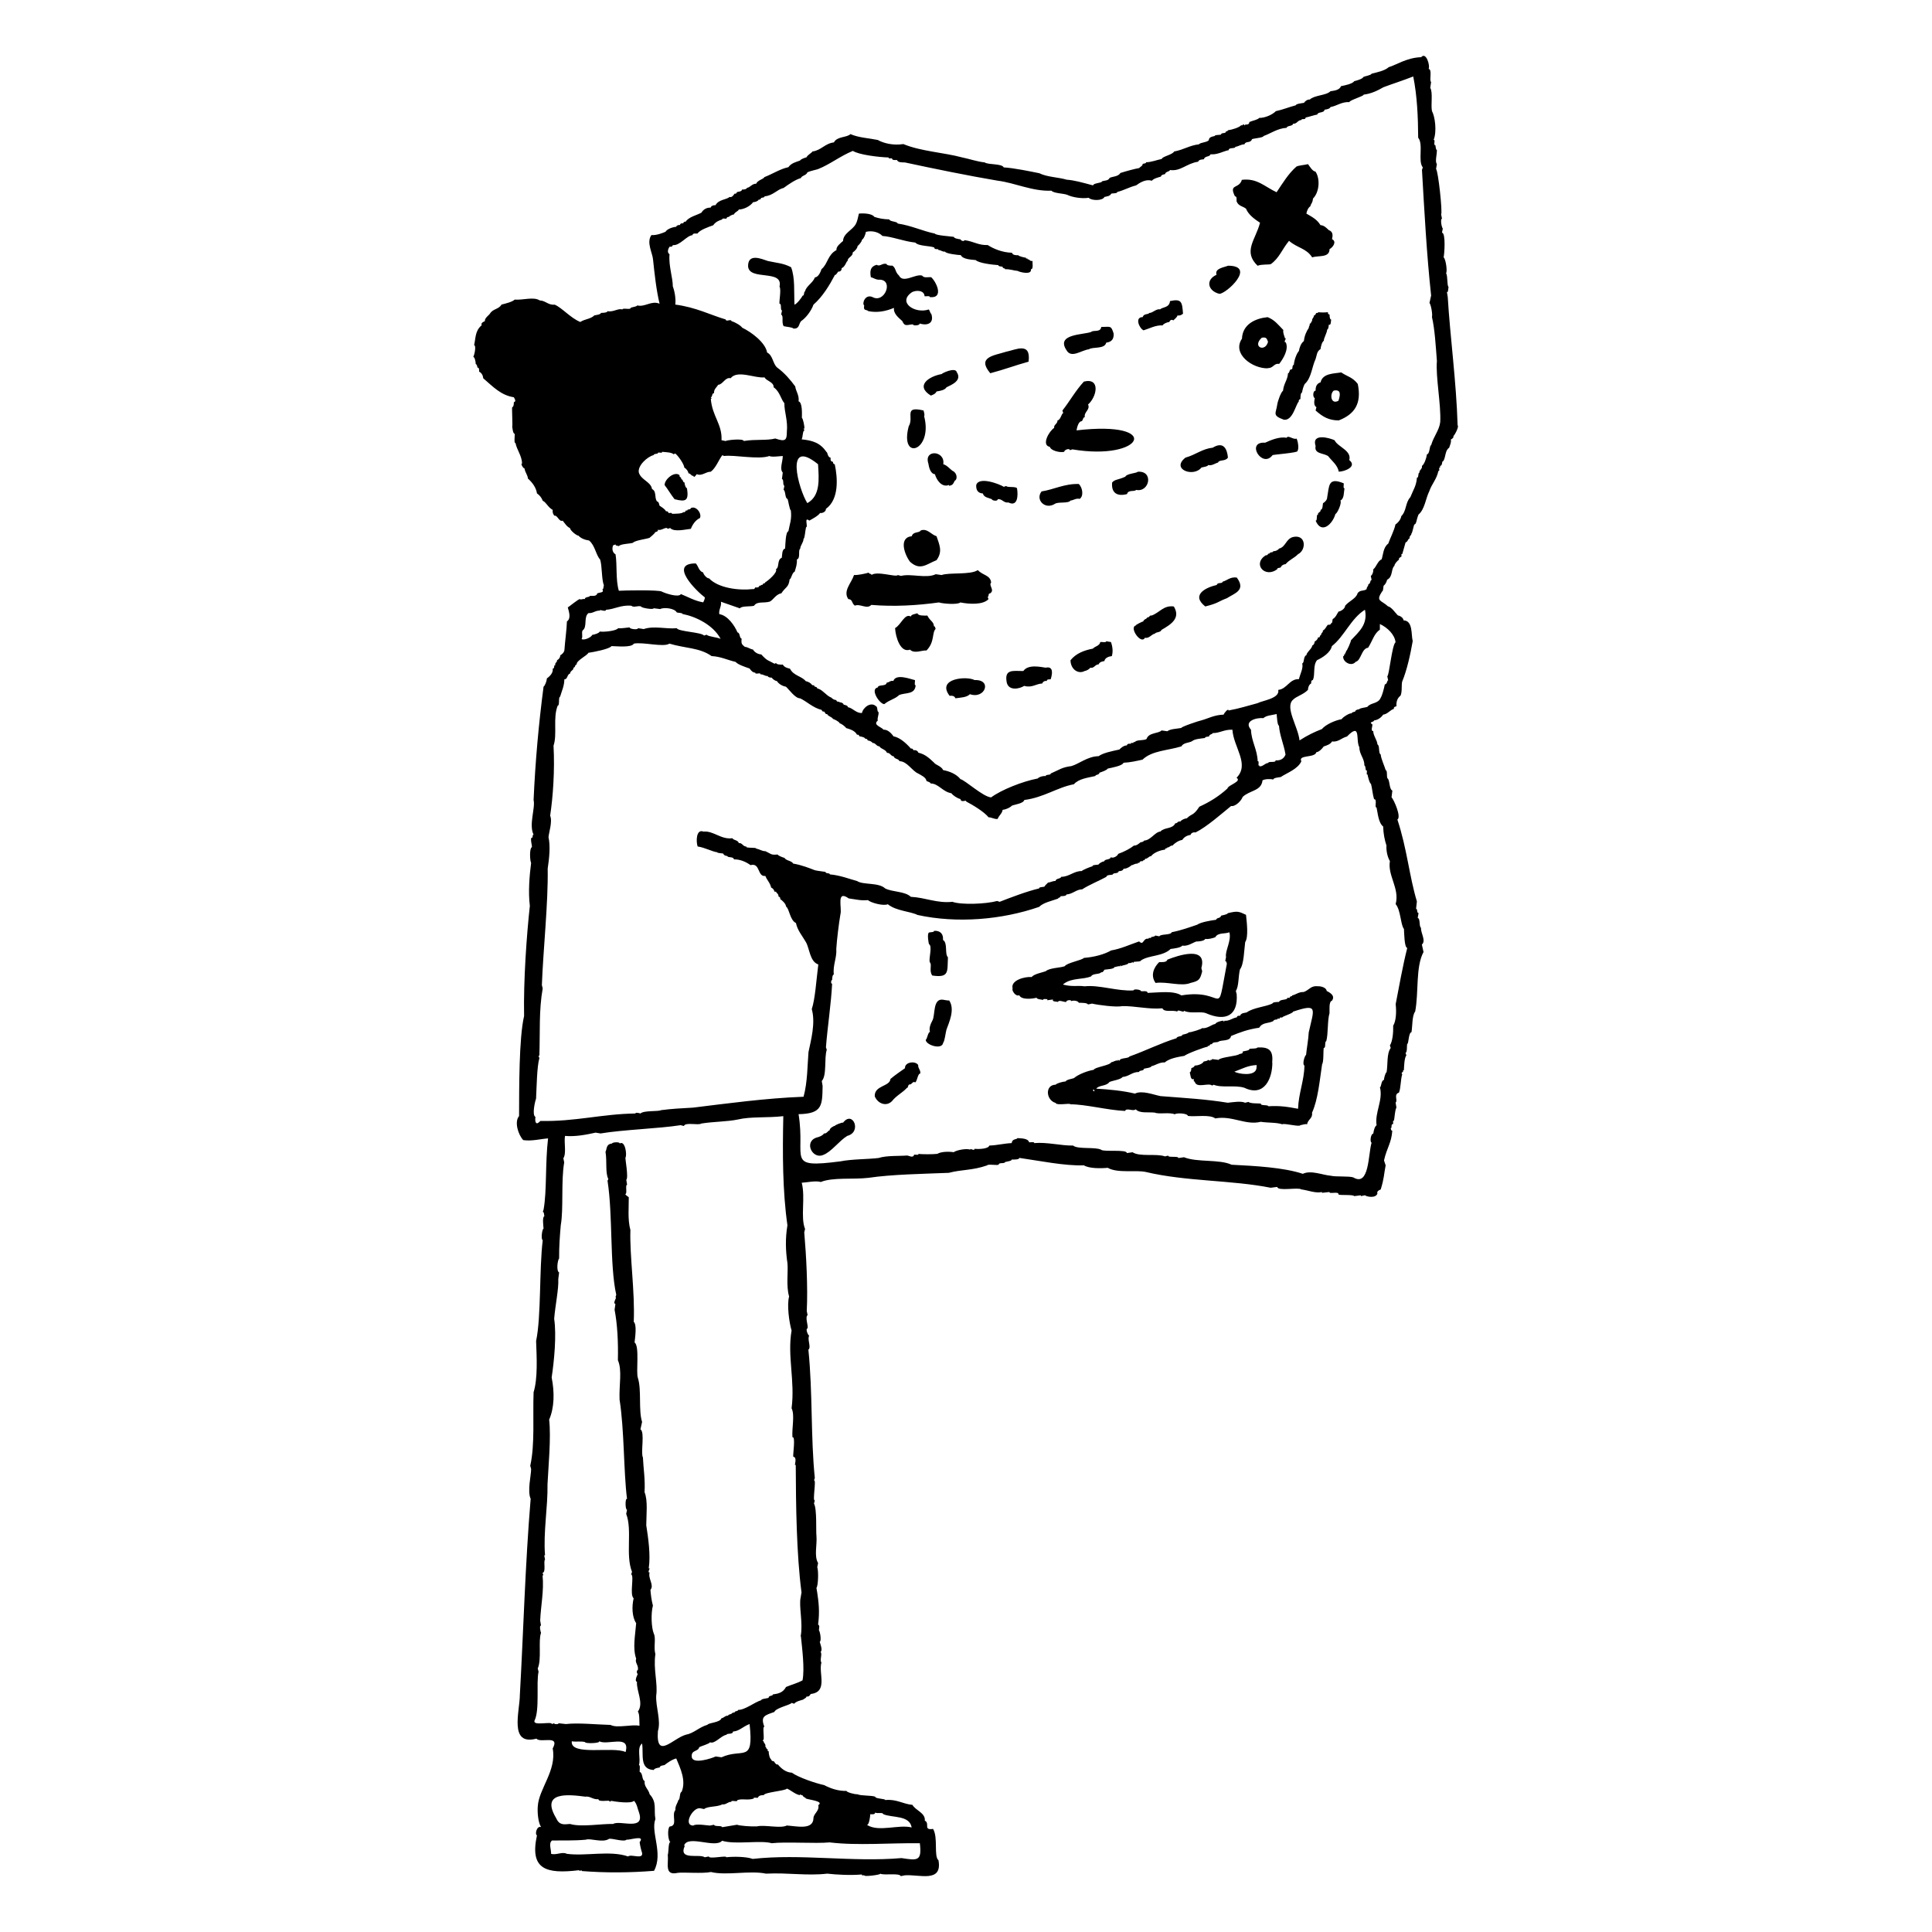 <?xml version="1.0" encoding="utf-8"?>
<!-- Generator: Adobe Illustrator 27.7.0, SVG Export Plug-In . SVG Version: 6.00 Build 0)  -->
<svg version="1.1" id="Layer_1" xmlns="http://www.w3.org/2000/svg" xmlns:xlink="http://www.w3.org/1999/xlink" x="0px" y="0px"
	 viewBox="0 0 100 100" enable-background="new 0 0 100 100" xml:space="preserve">
<path d="M65.642,19.063l-0.031-0.012c0.303,0.02,0.312-0.26,0.599-0.215c0.212-0.271,0.505-0.751,0.343-1.113
	c-0.161-0.006,0.085-0.245-0.043-0.213c-0.032-0.136-0.116-0.27-0.085-0.429c-0.281-0.286-0.452-0.526-0.815-0.665
	c-0.638,0.064-1.297,0.369-1.326,1.113C63.75,18.315,64.839,19.098,65.642,19.063L65.642,19.063z M65.311,17.479
	c0.268-0.044,0.253,0.068,0.322,0.213C65.49,18.257,64.788,17.954,65.311,17.479z M64.016,29.894
	c-0.342-0.048-0.511,0.16-0.734,0.213c-0.009,0.124-0.27,0.014-0.301,0.17c-0.592,0.136-1.345,0.522-0.597,1.113
	c0.686-0.17,0.648-0.25,1.118-0.426C63.905,30.704,64.505,30.558,64.016,29.894z M47.526,55.127
	c-0.145-0.236-0.706-0.158-0.684,0.163c-0.25,0.177-0.494,0.339-0.751,0.556c-0.033,0.402-0.84,0.326-0.814,0.898
	c0.145,0.367,0.589,0.56,0.895,0.248c0.228-0.292,0.532-0.422,0.77-0.684c0.072,0.012,0.038-0.147,0.13-0.178
	c0.109,0.025,0.135-0.129,0.256-0.128c0.119,0.146,0.168-0.471,0.301-0.429C47.673,55.393,47.506,55.301,47.526,55.127z
	 M62.188,24.199c0.068-0.019,0.352-0.058,0.341-0.128c0.2,0.05,0.348-0.085,0.514-0.128c0.064-0.17,0.378-0.044,0.514-0.258
	c-0.058-0.62-0.34-0.787-0.784-0.514c-0.558,0.063-0.867,0.362-1.414,0.516C60.59,24.291,61.78,24.722,62.188,24.199z M43.637,58.11
	c-0.025-0.035-0.469,0.139-0.426,0.17c-0.059-0.016-0.298,0.145-0.258,0.215c-0.111,0.039-0.169,0.196-0.298,0.17
	c-0.082,0.12-0.268,0.189-0.386,0.213c-0.684,0.223-0.209,1.15,0.343,0.9c0.419-0.155,0.825-0.733,1.243-0.985
	C44.628,58.596,44.139,57.448,43.637,58.11z M59.81,50.876c0.605-0.081,1.335,0.199,1.816,0c0.452-0.107,0.49-0.182,0.599-0.599
	l-0.043-0.17c0.325-1.178-1.227-0.647-1.757-0.436c-0.044,0.153-0.277,0.126-0.426,0.128C59.724,50.066,59.535,50.482,59.81,50.876
	L59.81,50.876z M61.233,16.236c-0.048-0.59-0.056-0.788-0.673-0.653c-0.037,0.354-0.371,0.299-0.514,0.428
	c-0.21-0.037-0.377,0.19-0.556,0.187c-0.059,0.097-0.291,0.018-0.343,0.216c-0.43-0.003-0.178,0.584,0.043,0.684
	c0.312-0.093,0.618-0.276,0.987-0.256c0.03-0.074,0.217-0.165,0.343-0.173c0.045-0.099,0.11-0.15,0.213-0.085
	c0.019-0.032,0.194-0.152,0.213-0.256C61.056,16.35,61.155,16.305,61.233,16.236z M49.11,51.788c-0.069,0-0.301-0.043-0.301-0.043
	c-0.539-0.078-0.393,0.806-0.547,1.075c-0.096,0.182-0.186,0.387-0.128,0.599c-0.097-0.028-0.16,0.427-0.216,0.386
	c-0.041,0.271,0.838,0.564,0.9,0.171c0.089-0.123,0.12-0.507,0.171-0.684c0.116-0.336,0.468-1.053,0.13-1.523L49.11,51.788
	L49.11,51.788z M48.082,48.866c0.195,0.103-0.021,0.741,0.043,0.94c0.133,0.12-0.052,0.432,0.128,0.687
	c0.889,0.129,0.776-0.192,0.812-0.942c-0.181-0.183,0.004-0.74-0.256-0.9c0.026-0.297-0.127-0.494-0.471-0.471
	c0.05,0.078-0.233,0.069-0.256,0.088C47.975,48.339,48.068,48.833,48.082,48.866z M65.867,23.558
	c0.01-0.026,1.361-0.128,1.286-0.213c0.09-0.102,0.035-0.496-0.043-0.644c-0.172,0.073-0.43-0.199-0.514-0.043
	c-0.383-0.068-0.817,0.122-1.113,0.256C64.46,22.846,65.332,24.27,65.867,23.558L65.867,23.558z M75.446,22.016
	c-0.066-2.259-0.392-4.621-0.511-6.642l-0.043-0.258c0.074,0.049,0.067-0.235,0.085-0.256c-0.092-0.111-0.031-0.541-0.128-0.727
	c0.071-0.057-0.006-0.711-0.128-0.815c0.036-0.106,0.125-1.266-0.085-1.274l0.043-0.215c-0.055-0.04-0.142-0.477-0.043-0.514
	l-0.043-0.213c0.078-0.12-0.151-2.25-0.263-2.356l0.043-0.258c-0.108-0.112,0.006-0.489,0-0.727
	c-0.065,0.001-0.059-0.21-0.085-0.258c-0.114,0.048,0.029-0.304-0.085-0.256c0.18-0.448,0.069-1.224-0.085-1.499
	C74.052,5.443,74.176,4.77,74.03,4.55l0.043-0.301c-0.11-0.114,0.076-0.638-0.13-0.687c0.094-0.112-0.116-0.91-0.384-0.602
	c-0.744,0.02-1.332,0.424-1.674,0.514c-0.223,0.197-0.614,0.267-0.89,0.341c-0.048,0.09-0.321,0.114-0.429,0.173
	c-0.034,0.097-0.367,0.191-0.471,0.213c-0.086,0.139-0.493,0.221-0.684,0.258c-0.077,0.206-0.347,0.234-0.545,0.263
	c-0.222,0.226-0.818,0.194-1.073,0.431c-0.123-0.01-0.239,0.076-0.298,0.17c-0.127,0.023-0.406,0.046-0.429,0.128
	c-0.379,0.101-0.645,0.219-1.028,0.303c-0.183,0.192-0.594,0.36-0.857,0.348c-0.093,0.101-0.308,0.129-0.514,0.213
	c-0.004,0.129-0.108,0.141-0.213,0.128c-0.015,0.125-0.041-0.036-0.128,0c0.024,0.063-0.056,0.038-0.088,0.043
	c-0.087,0.11-0.45,0.226-0.684,0.258c0.002,0.075-0.117,0.019-0.128,0.128c-0.011,0.013-0.266,0.018-0.213,0.085
	c-0.045,0.043-0.332,0.007-0.343,0.085c-0.112,0.026-0.304,0.051-0.301,0.216c-0.109,0.12-0.432,0.109-0.514,0.213
	c-0.492,0.057-0.766,0.274-1.283,0.372c-0.093,0.173-0.598,0.247-0.642,0.386c-0.269,0.053-0.535,0.169-0.815,0.17
	c0.039,0.065-0.146,0.068-0.171,0.085c0.017,0.102-0.174,0.176-0.17,0.213c-0.26,0.046-0.694,0.164-0.985,0.258
	c-0.109,0.198-0.428,0.178-0.556,0.256c-0.073,0.156-0.256,0.125-0.386,0.173c-0.035,0.105-0.445,0.08-0.471,0.213
	C55.95,9.43,55.621,9.333,55.207,9.3c-0.432-0.131-0.995-0.129-1.414-0.334c-0.416-0.085-1.34-0.277-1.84-0.301
	c-0.099-0.209-0.805-0.126-0.985-0.258c-0.397-0.044-0.773-0.177-1.174-0.261c-0.948-0.254-2.142-0.315-3.036-0.689
	c-0.52,0.082-1.02-0.04-1.326-0.213c-0.458-0.094-0.985-0.115-1.414-0.303c-0.185,0.188-0.687,0.108-0.855,0.429
	c-0.465,0.053-0.66,0.416-1.115,0.471c-0.031,0.08-0.256,0.176-0.298,0.298c-0.145,0.047-0.288,0.091-0.343,0.173
	c-0.178,0.063-0.461,0.131-0.599,0.341c-0.441,0.096-0.799,0.342-1.241,0.514c-0.063,0.118-0.349,0.152-0.429,0.343
	c-0.218-0.006-0.305,0.196-0.476,0.213c-0.01,0.072-0.159,0.094-0.256,0.088c-0.003,0.105-0.188,0.111-0.258,0.128
	c-0.017,0.062-0.061,0.102-0.128,0.085c-0.051,0.08-0.142,0.213-0.256,0.17c-0.16,0.147-0.57,0.125-0.729,0.426
	c-0.109,0.001-0.211,0.019-0.256,0.128c-0.179-0.011-0.372,0.08-0.471,0.258c-0.22,0.126-0.671,0.223-0.819,0.471
	c-0.06-0.021-0.115,0.026-0.128,0.085c-0.063-0.014-0.158,0.003-0.166,0.085c-0.088-0.012-0.184,0.03-0.194,0.092
	c-0.16,0.01-0.462,0.102-0.556,0.258c-0.145,0.064-0.479,0.195-0.727,0.17c-0.279,0.383,0.067,0.94,0.085,1.286
	c0.079,0.738,0.163,1.543,0.336,2.268c-0.424-0.181-0.752,0.19-1.156,0.088c-0.029,0.069-0.245,0.075-0.343,0.128
	c0.012,0.117-0.423-0.022-0.429,0.085c-0.191-0.086-0.469,0.147-0.763,0.085c-0.02,0.079-0.232,0.089-0.343,0.088
	c0.004,0.079-0.241,0.112-0.341,0.13c-0.198,0.196-0.492,0.182-0.729,0.341c-0.509-0.208-0.942-0.734-1.326-0.897
	c-0.33,0.037-0.473-0.211-0.772-0.218c-0.314-0.205-0.865-0.009-1.295-0.043c-0.142,0.125-0.443,0.195-0.684,0.258
	c-0.147,0.252-0.444,0.21-0.599,0.469c-0.04,0.071-0.295,0.239-0.258,0.386c-0.082,0.035-0.22,0.094-0.17,0.216
	c-0.348,0.284-0.304,0.666-0.391,1.025c0.125,0.039,0.006,0.549-0.043,0.604c0.089,0.042,0.124,0.278,0.128,0.384
	c0.048-0.009,0.086,0.12,0.085,0.173c0.109,0.011,0.088,0.136,0.088,0.213c0.15,0.076,0.204,0.222,0.213,0.343
	c0.509,0.438,0.916,0.881,1.584,0.983c0.036,0.068,0.147,0.212,0,0.258c0.004,0.094-0.011,0.248-0.085,0.256
	c-0.023,0.065,0.034,1.079,0,0.99c0.016,0.108,0.041,0.39,0.128,0.386c0.021,0.016-0.05,0.537,0.043,0.474
	c0.064,0.354,0.328,0.652,0.343,1.07c-0.095-0.033,0.034,0.24,0.128,0.256c0.023,0.208,0.169,0.344,0.17,0.514
	c0.23,0.208,0.426,0.465,0.471,0.772c0.144,0.098,0.243,0.23,0.301,0.384c0.175,0.071,0.269,0.34,0.514,0.471
	c-0.02,0.124,0.02,0.221,0.085,0.301c0.164-0.042,0.242,0.336,0.429,0.256c0.131,0.155,0.21,0.309,0.384,0.386
	c-0.004,0.122,0.367,0.41,0.429,0.386c0.134,0.146,0.33,0.222,0.556,0.256c0.309,0.251,0.356,0.759,0.571,0.983
	c0.108,0.331,0.072,1.044,0.194,1.326c-0.018,0.024-0.014,0.259-0.085,0.215c0.139,0.189-0.161,0.157-0.256,0.213
	c-0.034,0.167-0.267,0.125-0.386,0.128c0.003,0.084-0.263,0.034-0.256,0.166c-0.092-0.025-0.288,0.061-0.244,0
	c-0.052-0.043-0.602,0.425-0.642,0.429c0.056,0.205,0.188,0.575-0.043,0.727c-0.016,0.45-0.095,0.984-0.128,1.456
	c0.002,0.123-0.114,0.245-0.216,0.298c-0.002,0.099-0.057,0.199-0.17,0.258c0.023,0.111-0.13,0.123-0.085,0.253
	c-0.097-0.035-0.03,0.216-0.137,0.17c0.034,0.214-0.13,0.393-0.301,0.514c-0.01,0.145-0.1,0.38-0.173,0.429
	c-0.25,1.914-0.426,3.837-0.516,5.865c0.101,0.408-0.259,1.28,0,1.797c-0.089-0.015,0.004,0.174-0.128,0.173
	c-0.018,0.247,0.043,0.298,0.043,0.469c-0.145,0.065-0.1,0.741-0.043,0.815c-0.085,0.661-0.156,1.511-0.066,2.226
	c-0.166,1.517-0.333,3.832-0.298,5.702c-0.267,1.144-0.254,3.732-0.26,5.179c-0.252,0.289-0.05,0.96,0.215,1.243
	c0.439,0.066,0.885-0.058,1.286-0.088c-0.153,1.298-0.057,2.726-0.232,3.684l-0.043,0.128c0.071-0.045,0.068,0.193,0.085,0.215
	c-0.117,0.033-0.055,0.49-0.043,0.644c-0.072,0.005-0.149,0.557-0.043,0.599c-0.187,1.532-0.074,3.938-0.343,5.216
	c0.031,0.838,0.092,1.931-0.13,2.654c-0.048,1.244,0.075,2.701-0.173,3.803l0.045,0.17c0.004,0.309-0.206,1.144-0.024,1.542
	c-0.286,3.431-0.374,6.884-0.559,10.146c-0.002,0.854-0.58,2.649,0.857,2.268c0.208,0.249,1.239-0.223,0.843,0.509
	c0.215,1.141-0.722,2.092-0.772,2.995c-0.025,0.296,0.012,0.821,0.17,1.075c-0.208-0.091-0.339,0.352-0.213,0.429
	c-0.382,1.752,0.45,2.013,2.193,1.8c-0.022,0.106,0.134-0.058,0.128,0.045c1.233,0.097,2.483,0.089,3.739-0.012
	c0.49-0.904-0.188-2.008,0.071-2.678c-0.093-0.514,0.095-0.855-0.298-1.286c-0.06-0.271-0.299-0.385-0.258-0.684
	c-0.153-0.046-0.083-0.412-0.256-0.471c-0.016-0.01,0.044-0.406-0.043-0.343c0.115-0.339-0.127-0.912,0.166-1.127
	c0.089,0.559-0.155,1.331,0.602,1.371c0.023-0.081,0.22-0.122,0.301-0.126c0.036-0.117,0.173-0.104,0.256-0.13
	c0.129-0.1,0.384-0.29,0.609-0.341c0.217,0.515,0.518,1.151,0.279,1.724c-0.122,0.033-0.067,0.41-0.17,0.429
	c-0.031,0.147-0.177,0.312-0.152,0.514c-0.224,0.253,0.15,0.817-0.298,0.855c-0.128,0.116-0.091,0.731,0.043,0.815
	c-0.122-0.055-0.092,0.573-0.14,0.642c0.051,0.471-0.199,1.103,0.521,0.94c0.261-0.04,1.303,0.049,1.712-0.043
	c0.796,0.199,2.002-0.093,2.851,0.085c1.139-0.058,2.128,0.122,3.168,0c0.467,0.052,1.18,0.096,1.797,0.043
	c-0.032,0.073,0.098,0.033,0.128,0.043c-0.078,0.091,0.892-0.029,0.815-0.085c0.223,0.103,0.986-0.051,1.07,0.128l0.213-0.043
	c0.737-0.057,1.949,0.408,1.736-0.777c-0.252-0.208-0.009-1.177-0.28-1.624c-0.533,0.079-0.141-0.282-0.428-0.429
	c0.046-0.396-0.492-0.535-0.639-0.815c-0.488-0.043-0.836-0.313-1.409-0.249c0.019-0.076-0.541-0.065-0.514-0.173
	c-0.21-0.079-0.736-0.038-0.935-0.13c-0.116,0.015-0.554-0.101-0.556-0.171c-0.415,0.012-0.816-0.12-1.156-0.301
	c-0.422-0.087-1.328-0.393-1.672-0.642c-0.301-0.013-0.542-0.206-0.727-0.429c-0.087,0.043-0.172-0.121-0.213-0.171
	c-0.059,0.021-0.117-0.027-0.13-0.085c-0.075-0.045-0.137-0.292-0.128-0.429c-0.068,0.028-0.052-0.06-0.052-0.099
	c-0.098-0.001-0.062-0.14-0.128-0.128c0.058-0.138-0.099-0.195-0.085-0.301c-0.026,0.015-0.058-0.014-0.043-0.045
	c0.128,0.069-0.043-0.754,0.085-0.684c-0.214-0.553,0.018-0.596,0.514-0.772c0.077-0.215,0.829-0.361,0.897-0.471l0.13,0.045
	c0.083-0.121,0.36-0.181,0.471-0.216c0.012-0.038,0.154-0.066,0.17-0.161c0.1,0.028,0.175-0.043,0.213-0.128
	c0.916-0.1,0.395-1.074,0.556-1.627c-0.098-0.135,0.056-0.43-0.043-0.556c0.125-0.071-0.024-0.43-0.043-0.516
	c0.099-0.054,0.015-0.539-0.043-0.597c0.002-0.147,0.059-0.236-0.043-0.298c0.093-0.694,0.022-1.191-0.043-1.639l-0.043-0.258
	c0.092-0.1,0.116-0.871,0.043-1.073l0.043-0.213c-0.216-0.36-0.045-0.936-0.085-1.402c-0.032-0.249,0.034-1.395-0.128-1.676
	l0.043-0.17c-0.136,0.078,0.094-1.106-0.043-1.028l0.043-0.128c-0.215-2.101-0.106-4.428-0.332-6.64
	c0.162-0.129-0.075-0.538,0.043-0.729c-0.052,0.012-0.215-0.358-0.085-0.374c0.038-0.157-0.139-0.585,0-0.687l-0.043-0.213
	c0.063-1.209-0.026-2.885-0.13-4.073l0.043-0.17c-0.249-0.62,0.028-1.612-0.173-2.396c0.263-0.011,0.717-0.119,0.985-0.038
	c0.641-0.256,1.671-0.12,2.472-0.216c1.204-0.179,2.821-0.204,4.156-0.258c0.671-0.179,1.205-0.115,1.984-0.386
	c0.029-0.086,0.553,0.021,0.601-0.043c-0.011-0.12,0.316-0.03,0.327-0.13c0.085-0.027,0.349-0.051,0.348-0.13
	c0.097,0.003,0.398,0.01,0.386-0.085c1.046,0.15,2.364,0.421,3.346,0.386c0.264,0.165,0.86,0.165,1.234,0.128
	c0.512,0.293,1.45,0.102,1.968,0.215c2.095,0.498,4.433,0.413,6.464,0.817l0.343-0.043c0.023,0.236,1.099,0.005,1.241,0.128
	c0.351,0.044,0.748,0.216,1.073,0.135v0.043l0.386-0.043c-0.017,0.128,0.492-0.059,0.471,0.128c0.069,0.056,0.758-0.008,0.812,0.085
	l0.343-0.043v0.043l0.213-0.043c0.088,0.077,0.551,0.168,0.644-0.085c-0.041-0.123,0.077-0.178,0.171-0.216
	c0.185-0.599,0.162-0.775,0.256-1.248l-0.085-0.256c0.148-0.664,0.383-0.887,0.429-1.542c-0.059,0.032-0.069-0.103-0.085-0.13
	c0.1,0.009-0.019-0.213,0.128-0.213c0.013-0.028-0.036-0.209,0.043-0.171c0.041-0.201,0.045-0.525,0.128-0.682l-0.043-0.256
	c0.131-0.11-0.117-0.423,0.173-0.514c0.1-0.232,0.084-0.698,0.17-0.945c-0.049-0.07-0.038-0.101,0.043-0.128
	c0.005-0.035-0.02-0.106,0.043-0.085c0.01-0.198,0.021-0.643,0.128-0.772l-0.043-0.128c0.096-0.031,0.062-0.38,0.085-0.471
	c0.079,0.063,0.061-0.585,0.223-0.599c0.056-0.329,0.025-0.858,0.192-1.073c0.189-0.991,0.015-2.308,0.431-3.078l-0.085-0.386
	c0.232-0.194-0.072-0.615-0.043-0.864c-0.114-0.064-0.025-0.481-0.173-0.514c0.014-0.085,0.028-0.17,0.045-0.256
	c-0.104,0.014-0.039-0.217-0.13-0.215l0.043-0.384c-0.395-1.308-0.508-2.721-1.009-4.236c0.217-0.139-0.183-1.028-0.303-1.156
	l0.043-0.343c-0.179-0.085-0.121-0.563-0.26-0.642c-0.042-0.133,0.008-0.409-0.085-0.414c-0.057-0.205-0.248-0.605-0.258-0.812
	c-0.132-0.061-0.036-0.464-0.17-0.523c-0.015-0.232-0.219-0.455-0.216-0.687c-0.148,0.002-0.037-0.269-0.043-0.341
	c-0.221-0.158,0.066-0.104,0.085-0.215c0.186-0.02,0.351-0.129,0.471-0.298c0.238-0.032,0.36-0.244,0.556-0.301
	c-0.022-0.089,0.061-0.124,0.128-0.128c-0.005-0.211,0.022-0.406,0.215-0.556c0.094-0.204,0.037-0.546,0.085-0.727
	c0.247-0.595,0.427-1.414,0.545-2.098c-0.088-0.309,0.025-1.052-0.471-1.07c-0.022-0.122-0.134-0.219-0.298-0.258
	c-0.144-0.141-0.32-0.426-0.514-0.471c-0.347-0.326-0.648-0.244-0.301-0.77c0.07-0.003,0.052-0.259,0.085-0.303
	c0.056-0.028,0.158-0.187,0.17-0.298c0.319-0.158,0.195-0.57,0.386-0.727c-0.02-0.071,0.166-0.285,0.232-0.308
	c-0.032-0.084,0.072-0.135,0.128-0.17c0.014-0.036-0.033-0.158,0.043-0.13c0.025-0.102,0.146-0.497,0.17-0.599
	c0.13-0.038,0.104-0.182,0.215-0.213c-0.044-0.133,0.108-0.144,0.085-0.258c0.038,0.052,0.112-0.386,0.154-0.457
	c0.114-0.022,0.093-0.212,0.215-0.514c0.325-0.269,0.378-0.857,0.556-1.201c0.133-0.392,0.389-0.629,0.474-1.061
	c0.078,0.041,0.03-0.145,0.043-0.17c0.063,0.028,0.046-0.052,0.047-0.085c0.147-0.028,0.06-0.248,0.17-0.258
	c0.129-0.233,0.084-0.549,0.298-0.684c0.04-0.151,0.116-0.255,0.088-0.429c0.048-0.017,0.165-0.101,0.128-0.17
	c0.086-0.075,0.315-0.525,0.216-0.568L75.446,22.016z M31.736,28.225l0.13-0.045c-0.039,0.069,0.143,0.07,0.17,0.088
	c0.072-0.12,0.577-0.121,0.725-0.173c0.096-0.124,0.677-0.191,0.857-0.256c0.022-0.021,0.264-0.207,0.298-0.296
	c0.063-0.018,0.164-0.036,0.13-0.128c0.174,0.085,0.441-0.193,0.514-0.043l0.128-0.043c0.201,0.23,0.831,0.063,1.07,0.043
	c0.089-0.224,0.244-0.457,0.471-0.559c0.11-0.244-0.209-0.654-0.471-0.514c0.001,0.061-0.113,0.073-0.173,0.081
	c0.019,0.061-0.05,0.039-0.085,0.043c-0.02,0.058-0.059,0.105-0.128,0.085c-0.08,0.091-0.425,0.079-0.597,0.088
	c0.04-0.082-0.142-0.032-0.171-0.045c-0.018-0.067-0.063-0.1-0.13-0.085c-0.087-0.151-0.217-0.202-0.341-0.298
	c-0.013-0.072-0.037-0.206-0.128-0.215c-0.149-0.214-0.004-0.514-0.258-0.642c-0.05-0.373-0.569-0.464-0.682-0.855
	c-0.069-0.36,0.453-0.828,0.769-0.9c-0.014-0.064,0.172-0.067,0.218-0.085c-0.044-0.111,0.258,0.026,0.213-0.085
	c0.193,0.021,0.498,0.02,0.599,0.128l0.085-0.043c0.156,0.12,0.452,0.543,0.471,0.729c0.109,0.069,0.203,0.187,0.215,0.301
	c0.122-0.002,0.147,0.153,0.256,0.128c0.022,0.152,0.158-0.074,0.17-0.085c0.281,0.113,0.459-0.129,0.729-0.128
	c0.272-0.201,0.418-0.636,0.599-0.857l0.085,0.043c0.537-0.071,1.78,0.204,2.354,0c0.081,0.073,0.586,0.003,0.687,0
	c0.008,0.264-0.179,0.673,0,0.857l-0.043,0.341c0.115-0.001,0.027,0.328,0.128,0.343l-0.043,0.213
	c0.113,0.04,0.064,0.45,0.208,0.471c0.037,0.085,0.097,0.544,0.17,0.599c0.053,0.469-0.059,0.687-0.128,1.07
	c-0.148,0.04-0.154,0.679-0.17,0.9c-0.168,0.023-0.152,0.356-0.17,0.471c-0.266,0.112-0.111,0.502-0.303,0.592
	c0.098,0.18-0.437,0.62-0.559,0.684c0.015,0.073-0.127,0.021-0.128,0.128c-0.09-0.021-0.082,0.064-0.173,0.043
	c-0.014,0.11-0.134,0.096-0.216,0.092c-0.022,0.061-0.057,0.103-0.128,0.085c-0.703,0.083-1.775-0.044-2.261-0.556
	c-0.114,0.011-0.296-0.207-0.301-0.301c-0.236-0.078-0.241-0.323-0.386-0.471c-1.433-0.008,0.05,1.448,0.471,1.759
	c0.005,0.07-0.071,0.239-0.085,0.256c-0.442-0.074-0.8-0.288-1.156-0.429c-0.104,0.202-0.847-0.05-0.985-0.128
	c-0.148-0.096-1.958-0.063-2.226-0.043c-0.171-0.56-0.081-1.325-0.171-1.885C31.694,28.601,31.666,28.391,31.736,28.225
	L31.736,28.225z M39.572,19.532c0.1,0.197,0.485,0.233,0.471,0.514c0.318,0.213,0.38,0.628,0.556,0.822
	c-0.005,0.463,0.189,0.9,0.128,1.487c0,0.437-0.081,0.52-0.599,0.341c-0.433,0.117-1.022,0.028-1.627,0.13
	c-0.039-0.148-0.915-0.042-0.942,0.002l-0.213-0.043c0.042-0.835-0.487-1.239-0.554-2.145h0.043l-0.045-0.081
	c0.093,0.011,0.044-0.215,0.171-0.213c-0.028-0.185,0.146-0.315,0.213-0.429c0.25-0.019,0.358-0.407,0.644-0.341
	C38.172,19.129,39.083,19.593,39.572,19.532L39.572,19.532z M30.152,32.634c0.266-0.175,0.039-0.7,0.308-0.9
	c0.251,0.016,0.349-0.144,0.599-0.128c-0.078-0.099,0.314,0.095,0.301-0.043c0.457-0.028,0.776-0.26,1.314-0.211
	c0.142,0.121,0.35-0.03,0.514,0.043c-0.01,0.07,0.662,0.179,0.642,0.087l0.343,0.043c0.172-0.1,0.734-0.051,0.855,0.17
	c0.048,0.035,0.292,0.012,0.301,0.085c0.685,0.132,1.588,0.567,1.97,1.288c-0.24-0.102-0.601-0.106-0.729-0.215l-0.128,0.043
	c-0.139-0.177-1.33-0.202-1.414-0.381c-0.536,0.056-1.179-0.137-1.707,0.045l-0.298-0.045c0.003,0.107-0.474,0.036-0.429-0.043
	c-0.119,0.006-0.436,0.067-0.599,0.043c-0.089,0.14-0.731,0.207-0.95,0.173c-0.032,0.089-0.307,0.166-0.386,0.171
	c-0.078,0.156-0.453,0.299-0.556,0.215C30.181,32.956,30.091,32.773,30.152,32.634z M27.969,58.02
	c-0.208,0.231-0.293,0.11-0.256-0.211c-0.185-0.083-0.023-0.8,0.033-0.94c0.032-0.614,0.044-1.656,0.171-2.098l-0.043-0.13h0.043
	c0.043-1.251-0.03-2.334,0.173-3.481l-0.043-0.17c0.065-1.795,0.333-4.267,0.301-6.029c0.084-0.554,0.145-1.167,0.043-1.627
	c0.011-0.222,0.216-0.81,0.085-1.115c0.146-0.971,0.244-2.327,0.175-3.623c0.201-0.59-0.04-1.424,0.213-2.067
	c0.125-0.016,0.019-0.435,0.128-0.471c0.085-0.3,0.212-0.531,0.22-0.9c0.169,0.02,0.136-0.258,0.298-0.298
	c-0.005-0.141,0.201-0.173,0.173-0.301c0.115-0.021,0.055-0.15,0.17-0.17c-0.053-0.182,0.561-0.47,0.599-0.599
	c0.285-0.041,1.103-0.199,1.198-0.348c0.207-0.003,1.042,0.099,1.156-0.128c0.481-0.096,1.541,0.203,1.842,0
	c0.842,0.251,1.562,0.204,2.183,0.644c0.485,0.027,0.8,0.198,1.241,0.301c0.13,0.143,0.456,0.248,0.727,0.343
	c0.077,0.109,0.162,0.212,0.301,0.215c-0.048,0.115,0.307-0.031,0.256,0.088c0.163-0.014,0.222,0.097,0.381,0.085
	c-0.005,0.06,0.142,0.092,0.215,0.085c0.016,0.059,0.192,0.186,0.258,0.173c0.112,0.176,0.317,0.268,0.474,0.298
	c0.169,0.154,0.478,0.603,0.729,0.599c0.363,0.17,0.659,0.488,1.113,0.599c0.037,0.068,0.048,0.099,0.13,0.085
	c0.058,0.052,0.064,0.159,0.159,0.13c0.03,0.118,0.272,0.152,0.298,0.256c0.034-0.01,0.344,0.148,0.343,0.215
	c0.137,0.051,0.268,0.161,0.348,0.256c0.171,0.054,0.443,0.12,0.556,0.343c0.08-0.017,0.101,0.023,0.128,0.085
	c0.068,0.002,0.286,0.048,0.301,0.128c0.079-0.017,0.102,0.023,0.128,0.085c0.085,0.007,0.184,0.044,0.256,0.13
	c0.145-0.012,0.198,0.183,0.343,0.171c0.083,0.151,0.31,0.143,0.398,0.341c0.165-0.019,0.208,0.19,0.341,0.173
	c0.042,0.162,0.259,0.117,0.301,0.256c0.401,0.007,0.643,0.497,0.973,0.642c0.154,0.09,0.399,0.192,0.429,0.386
	c0.083,0.032,0.203,0.07,0.215,0.128c0.397-0.004,0.621,0.433,1.07,0.504c0.084,0.115,0.309,0.266,0.471,0.301
	c0.038,0.224,0.304,0.006,0.298,0.128c0.33,0.172,0.923,0.526,1.156,0.815c0.161,0.002,0.316,0.114,0.471,0.085
	c0.076-0.195,0.233-0.276,0.258-0.471c0.19-0.018,0.403-0.127,0.476-0.213c0.163-0.068,0.595-0.111,0.646-0.296
	c1.004-0.126,1.711-0.655,2.567-0.814c0.248-0.286,0.716-0.336,1.108-0.426c0.02-0.094,0.189-0.034,0.218-0.173
	c0.139-0.048,0.358-0.117,0.429-0.213c0.208-0.045,0.766-0.144,0.812-0.301c0.352-0.016,0.684-0.095,0.985-0.161
	c0.485-0.471,1.305-0.468,2.013-0.687c0.098-0.192,0.382-0.177,0.542-0.263c0.143-0.122,0.448-0.14,0.684-0.17
	c-0.041-0.07,0.188-0.067,0.213-0.085c-0.028-0.101,0.205-0.118,0.173-0.17c0.37,0.008,0.597-0.194,1.028-0.173
	c0.056,0.909,0.91,1.783,0.213,2.486c0.299,0.193-0.437,0.371-0.471,0.556c-0.43,0.393-0.91,0.696-1.454,0.942
	c-0.317,0.492-0.397,0.343-0.644,0.599c-0.131,0.01-0.304,0.099-0.341,0.171c-0.139-0.042-0.142,0.105-0.258,0.085
	c-0.148,0.318-0.567,0.197-0.77,0.429c-0.293,0.024-0.497,0.458-0.857,0.471c0.01,0.049-0.12,0.085-0.17,0.085
	c-0.107,0.082-0.206,0.18-0.343,0.17c-0.191,0.155-0.5,0.318-0.812,0.429c-0.074,0.165-0.32,0.242-0.386,0.171
	c-0.034,0.156-0.305,0.083-0.343,0.215c-0.114,0.015-0.266,0.111-0.298,0.17c-0.014,0.015-0.358,0.011-0.301,0.085
	c-0.112,0.025-0.572,0.214-0.556,0.251c-0.409-0.013-0.647,0.296-1.07,0.298c-0.034,0.115-0.271,0.069-0.298,0.215
	c-0.147-0.003-0.255,0.073-0.386,0.085c-0.038,0.048-0.143,0.125-0.192,0.213c0,0.008-0.323,0.018-0.258,0.085
	c-0.662,0.157-1.502,0.481-2.055,0.696l-0.128-0.043c-0.588,0.161-1.856,0.208-2.316,0.043c-0.799,0.086-1.401-0.223-2.15-0.258
	c-0.317-0.296-0.933-0.238-1.328-0.433c-0.339-0.323-1.143-0.174-1.454-0.383c-0.353-0.094-0.872-0.3-1.411-0.346
	c0.002-0.091-0.235-0.025-0.223-0.128c-0.145-0.025-0.42-0.053-0.556-0.088c-0.288-0.111-0.681-0.27-1.118-0.343
	c-0.092-0.159-0.35-0.135-0.457-0.298c-0.05-0.005-0.364-0.127-0.343-0.173c-0.376,0.036-0.328-0.029-0.642-0.171
	c-0.192,0-0.297-0.109-0.471-0.128c0.042-0.089-0.58-0.006-0.514-0.116c-0.171,0.015-0.224-0.213-0.386-0.171
	c-0.048-0.174-0.28-0.141-0.334-0.256c-0.592,0.081-0.979-0.396-1.499-0.343c-0.373-0.151-0.393,0.5-0.301,0.77
	c0.382,0.056,0.745,0.267,1.023,0.301c-0.044,0.042,0.299,0.056,0.301,0.066c0.038,0.098,0.129,0.118,0.213,0.128
	c0.037,0.109,0.308,0.005,0.343,0.173c0.318-0.007,0.624,0.127,0.857,0.298c0.517-0.143,0.344,0.62,0.769,0.559
	c0.077,0.212,0.246,0.352,0.298,0.599c0.082,0.034,0.164,0.127,0.173,0.215c0.072-0.018,0.107,0.024,0.128,0.085
	c0.047-0.004,0.086,0.115,0.085,0.17c0.067,0.016,0.099,0.062,0.085,0.128c0.132,0.093,0.292,0.25,0.301,0.386
	c0.18,0.123,0.191,0.694,0.514,0.857c0.074,0.376,0.341,0.68,0.514,0.985c0.196,0.338,0.201,1.011,0.642,1.156
	c-0.102,0.807-0.164,1.798-0.338,2.311c0.205,0.732-0.047,1.622-0.17,2.226c-0.055,0.637-0.046,1.562-0.256,2.311
	c-1.978,0.076-3.961,0.349-5.712,0.563c-0.592,0.033-1.112,0.059-1.66,0.131c-0.14,0.082-0.896,0.005-1.07,0.173
	c-0.045-0.019-0.284-0.071-0.256,0C31.151,57.657,29.768,58.062,27.969,58.02z M33.235,95.907c0.058,0.362-0.566,0.041-0.727,0.182
	c-0.929-0.323-2.182-0.004-3.168-0.135c-0.243-0.126-0.544,0.08-0.815,0c0.013-0.205-0.142-0.544,0.045-0.689
	c0.449-0.01,1.131,0.016,1.757-0.043c0.217-0.094,0.875,0.182,1.198-0.045c0.152-0.038,0.782,0.178,0.9,0.045
	c0.188,0.021,0.988-0.262,0.682,0.128C33.133,95.54,33.176,95.727,33.235,95.907L33.235,95.907z M33.074,93.809
	c0.333,0.988-1.003,0.378-1.338,0.599c-0.587-0.019-1.659,0.175-2.231,0c-0.341,0.031-0.556,0.066-0.722-0.306
	c-0.825-1.385,0.643-1.221,1.506-1.108c0.266-0.039,0.407,0.168,0.687,0.13c-0.022,0.152,0.492,0.063,0.556,0.085
	c-0.032,0.013,0.099,0.083,0.085,0c0.227,0.044,1.055,0.164,1.198,0C32.973,93.371,32.995,93.609,33.074,93.809L33.074,93.809z
	 M30.282,90.169c-0.016,0.092,0.827,0.064,0.727-0.043c0.44,0.235,1.628-0.377,1.371,0.559c-0.648-0.31-2.872,0.225-2.785-0.556
	C29.83,90.169,30.068,90.111,30.282,90.169z M44.881,94.45c0.091,0.023,0.167-0.413,0.161-0.545
	c0.077-0.004,0.249,0.033,0.256-0.085c0.161,0.067,0.366-0.037,0.429,0.085c0.459,0.193,1.352,0.038,1.461,0.684
	c-0.667-0.171-1.699,0.254-2.306-0.128h-0.009C44.871,94.462,44.881,94.45,44.881,94.45z M42.944,95.362
	c1.426,0.175,3.191,0.022,4.667,0.043c0.114,0.938-0.121,0.895-0.947,0.769c-2.539,0.221-5.227-0.237-7.705,0.043
	c-0.327-0.122-1.015-0.129-1.371-0.085c0.066-0.115-0.911,0.114-0.897-0.043l-0.215,0.043c-0.257-0.199-1.392,0.193-1.028-0.599
	h-0.043c0.183-0.589,1.615,0.159,1.97-0.256c0.686,0.214,1.984-0.043,2.572,0.128C40.645,95.32,42.215,95.432,42.944,95.362z
	 M39.529,92.918c0.026-0.153,1.159-0.228,1.198-0.341c0.187,0.063,0.436,0.306,0.684,0.341c-0.001-0.112,0.055,0.036,0.128,0
	c0.021,0.105,0.168,0.118,0.173,0.173c0.172,0.07,0.958,0.14,0.642,0.343c0.073,0.3-0.241,0.432-0.249,0.668
	c-0.009,0.633-0.848,0.423-1.378,0.386c-0.342,0.168-1.125-0.05-1.549,0.045c-0.297,0.018-0.915-0.033-1.028-0.085l-0.77,0.128
	c-0.029-0.107-0.404-0.01-0.419-0.128l-0.213,0.043c-0.037,0.01-0.737-0.116-0.86,0c-0.548-0.004-0.04-0.94,0.343-0.897l0.213,0.043
	c0.192-0.16,0.682-0.096,0.942-0.244c0.193,0.034,0.293-0.144,0.471-0.128c-0.052-0.117,0.35,0.032,0.298-0.085
	c0.25-0.105,0.527,0.023,0.857-0.085c-0.046-0.082,0.19-0.028,0.213-0.043C39.277,92.928,39.4,92.915,39.529,92.918L39.529,92.918z
	 M35.804,90.908c-0.023-0.337,0.334-0.234,0.386-0.471c0.088-0.058,0.567-0.189,0.556-0.258c0.248,0.113,0.569-0.343,0.855-0.386
	c0.04-0.106,0.317,0.008,0.343-0.171c0.323-0.016,0.518-0.266,0.855-0.386c0.227,2.075-0.355,1.22-1.454,1.721l-0.301-0.043
	C36.868,91,35.804,91.366,35.804,90.908z M41.454,84.69c0.061,0.61,0.203,1.676,0.085,2.285c-0.29,0.156-0.568,0.22-0.855,0.343
	c-0.163,0.306-0.415,0.347-0.684,0.386c0.014,0.094-0.221,0.042-0.215,0.17c-0.022,0.035-0.384,0.047-0.384,0.128
	c-0.348,0.104-0.852,0.516-1.201,0.502c0.009,0.088-0.18,0.04-0.171,0.128c-0.053,0.003-0.175,0.033-0.171,0.085
	c-0.048,0.001-0.184,0.04-0.173,0.088c-0.142-0.021-0.237,0.132-0.341,0.128c-0.066,0.231-0.662,0.229-0.729,0.343
	c-0.42,0.118-0.711,0.443-1.113,0.512c-0.675,0.189-1.555,1.319-1.449-0.185c0.17-0.553-0.119-1.243-0.088-1.842
	c0.092-0.606-0.158-1.382-0.043-2.141c-0.102-0.369,0.044-0.825-0.085-1.073c-0.124-0.309-0.15-1.045-0.043-1.442
	c-0.073-0.285-0.106-0.544-0.128-0.812c0.207-0.248-0.135-0.585-0.043-0.9c-0.153-0.002,0.087-0.261-0.045-0.213
	c0.104-0.696-0.027-1.585-0.128-2.233c0.002-0.539,0.091-1.283-0.088-1.712c0.037-0.688-0.057-1.196-0.085-1.797
	c-0.127-0.242,0.114-1.315-0.128-1.456l0.085-0.384c-0.194-0.591-0.019-1.655-0.216-2.271c-0.113-0.3,0.1-1.653-0.173-1.84
	c0.03-0.29,0.125-0.921-0.043-1.07c0.069-1.554-0.217-3.403-0.173-4.75c-0.15-0.551-0.078-1.178-0.085-1.7
	c-0.02-0.023-0.204-0.124-0.17-0.17c0.102-0.004-0.025-0.487,0.085-0.471l-0.043-0.258c0.125-0.112-0.063-1.089-0.043-1.153
	c0.088-0.109-0.009-0.913-0.301-0.727c0.038-0.093-0.391-0.075-0.391,0c-0.326,0.033-0.259,0.284-0.341,0.429
	c0.085,0.498-0.019,1.091,0.147,1.411l-0.043,0.085c0.284,1.803,0.106,4.335,0.452,5.906l-0.043,0.13
	c0.121-0.035-0.172,0.306,0,0.341l-0.043,0.301c0.144,0.745,0.193,1.672,0.171,2.612c0.231,0.526,0.055,1.287,0.087,2.041
	c0.249,1.58,0.205,3.709,0.386,5.143c-0.102-0.07-0.098,0.563,0,0.559l-0.043,0.213c0.327,0.841-0.049,2.124,0.301,3l-0.043,0.128
	c0.171,0.083-0.096,1.051,0.128,1.241c-0.098,0.407-0.089,0.968,0.13,1.286c-0.044,0.606-0.192,1.286,0,1.84
	c-0.08,0.224,0.147,0.34,0.085,0.599c-0.064-0.044-0.066,0.216,0,0.173c0.026-0.008-0.211,0.37-0.043,0.426
	c-0.038,0.469,0.369,1.105,0.045,1.541c0.097,0.106,0.074,0.53,0.085,0.732c-0.426-0.084-1.156,0.14-1.499-0.043
	c-0.691-0.017-1.686-0.12-2.311-0.045l-0.386-0.043c0.047,0.065-0.26,0.065-0.213,0l-0.128,0.043c0.007-0.157-0.979,0.116-0.9-0.17
	c0.283-0.553,0.081-1.95,0.213-2.538l-0.043-0.17c0.21-0.463,0.019-1.433,0.17-1.84c-0.026-0.063-0.1-0.386,0-0.381l-0.043-0.256
	c0.028-0.747,0.204-1.546,0.123-2.344h0.043l-0.043-0.128c0.193-0.042,0.031-0.58,0.128-0.691l-0.043-0.215h0.043
	c-0.097-1.183,0.149-2.501,0.128-3.682c0.038-0.814,0.193-2.436,0.085-3.339c0.272-0.629,0.283-1.414,0.13-2.186
	c0.129-0.853,0.258-2.174,0.13-3.038c0.06-0.729,0.239-1.531,0.213-2.055l0.043-0.343c-0.152-0.066-0.084-0.629,0-0.727
	c-0.004-0.62,0.036-1.147,0.085-1.714c0.151-0.839,0.008-2.28,0.178-3.254l-0.043-0.215c0.168-0.255,0.024-0.816,0.085-1.156
	c0.559,0.051,1.143-0.073,1.584-0.17l0.256,0.043c1.175-0.197,3.026-0.252,4.144-0.429l0.17,0.043
	c0.069-0.213,0.753-0.019,0.902-0.128c0.623-0.101,1.349-0.094,1.887-0.208c0.678-0.161,1.495-0.076,2.356-0.173
	c-0.042,1.941-0.04,3.867,0.213,5.647c-0.115,0.69-0.094,1.323,0.002,1.972c0.043,0.41-0.076,1.18,0.085,1.712
	c-0.12,0.443,0.001,1.331,0.128,1.764c-0.229,1.327,0.187,2.613,0,4.025c0.177,0.351,0.007,1.028,0.045,1.501
	c0.174-0.075,0.014,0.927,0.043,1.006c0.189,0.031,0.092,0.31,0.085,0.428h0.043c0.01,2.092,0.036,4.582,0.298,6.597l-0.043,0.256
	c-0.105,0.44,0.131,1.337,0,2.013L41.454,84.69z M70.961,40.564c0.068,0.255,0.083,0.547,0.161,0.803
	c0.184-0.015,0.002,0.443,0.128,0.429c0.063,0.269,0.091,0.788,0.343,0.985c0.007,0.357,0.079,0.712,0.17,0.983
	c-0.021,0.294,0.068,0.625,0.178,0.805c-0.127,0.757,0.516,1.418,0.298,2.228c0.266,0.305,0.257,1.091,0.429,1.283
	c0.014,0.207,0.018,0.965,0.171,0.985c-0.232,0.92-0.438,2.075-0.599,2.91c0.046,0.39,0.022,0.878-0.128,1.113
	c0.011,0.362-0.035,0.82-0.171,1.025l0.043,0.13c-0.22,0.287-0.142,0.882-0.216,1.262c-0.044-0.017-0.146,0.312-0.128,0.386
	c-0.159,0.027-0.139,0.385-0.215,0.384c0.174,0.673-0.276,1.301-0.173,1.97c-0.092,0.054-0.148,0.257-0.171,0.429
	c-0.132,0.012-0.188,0.421-0.088,0.471c-0.18,0.596-0.111,2.3-0.947,1.797c-0.225-0.077-0.929-0.022-1.156-0.085
	c-0.428-0.034-1.038-0.305-1.456-0.1c-0.994-0.331-2.461-0.408-3.687-0.471c-0.63-0.295-1.78-0.111-2.463-0.388l-0.301,0.043
	c0.062-0.119-0.574-0.009-0.511-0.128L60.3,59.855c-0.448-0.161-1.307,0.034-1.679-0.215l-0.298,0.043
	c0.024-0.206-1.221-0.049-1.328-0.173c-0.302-0.158-1.205-0.009-1.452-0.216c-0.628,0.011-1.334-0.187-2.02-0.128
	c0.053-0.085-0.239-0.026-0.258-0.043c-0.05-0.216-0.44-0.199-0.601-0.215c-0.03,0.083-0.278,0.018-0.298,0.258
	c-0.436,0.022-0.743,0.114-1.158,0.128c-0.054,0.181-0.568,0.19-0.77,0.17c0.006,0.145-0.263-0.073-0.213,0.043
	c-0.194-0.082-0.739,0.029-0.86,0.13c-0.289-0.042-0.669-0.026-0.845,0.085c-0.19,0.029-0.857,0.03-0.983,0
	c0.048,0.086-0.198,0.03-0.223,0.045c-0.051,0.208-0.292,0.025-0.386,0.043c-0.348,0.033-1.037-0.009-1.454,0.128
	c-0.548,0.067-1.392,0.055-1.97,0.173c-2.874,0.371-1.79-0.107-2.171-2.442c1.248-0.019,1.225-0.468,1.245-1.459l-0.043-0.256
	c0.273-0.3,0.115-1.185,0.258-1.617l-0.043-0.128c0.078-1.026,0.273-2.286,0.32-3.301c-0.082,0.049-0.053-0.22,0-0.173
	c0.002-0.099,0.012-0.281,0.088-0.298c-0.059-0.476,0.164-0.866,0.128-1.326c0.026-0.442,0.134-1.327,0.215-1.795
	c0.09-0.313-0.235-1.283,0.429-0.814c0.439,0.061,0.613,0.12,0.994,0.088c0.143,0.136,0.808,0.318,1.028,0.213
	c0.435,0.353,1.156,0.363,1.542,0.556c2.046,0.447,4.365,0.247,6.291-0.419c0.205-0.216,0.654-0.311,0.985-0.429
	c-0.005-0.071,0.12-0.022,0.128-0.128c0.1,0.004,0.298-0.001,0.301-0.085c0.324-0.019,0.516-0.267,0.812-0.265
	c0.337-0.221,0.896-0.452,1.248-0.644c0.042-0.135,0.26-0.081,0.341-0.128c0.026-0.11,0.272-0.012,0.305-0.17
	c0.108-0.001,0.211-0.019,0.256-0.128c0.132,0.023,0.399-0.143,0.386-0.173c0.127-0.016,0.211-0.113,0.343-0.085
	c-0.031-0.06,0.058-0.04,0.085-0.043c0.004-0.085,0.106-0.096,0.17-0.085c0.008-0.077,0.11-0.018,0.128-0.128
	c0.122,0.017,0.204-0.146,0.301-0.13c0.141-0.184,0.471-0.316,0.727-0.341c-0.009-0.102,0.143-0.043,0.121-0.121
	c0.104,0.033,0.154-0.117,0.258-0.085c0.119-0.129,0.321-0.27,0.514-0.298c0.094-0.147,0.246-0.236,0.429-0.258
	c0.021-0.104,0.16-0.154,0.256-0.128c0.577-0.283,1.352-0.972,1.842-1.369c0.23,0.04,0.535-0.281,0.599-0.471
	c0.37-0.35,0.97-0.301,1.027-0.857c0.114-0.07,0.388-0.084,0.557-0.043c0.01-0.093,0.267-0.107,0.384-0.128
	c0.325-0.217,0.885-0.408,1.07-0.815c-0.19-0.351,0.712-0.163,0.774-0.471c0.134-0.007,0.292-0.17,0.384-0.298
	c0.165-0.056,0.34-0.108,0.431-0.258c0.329,0.041,0.479-0.181,0.772-0.256c0.749-0.773,0.436,0.209,0.642,0.556
	c-0.007,0.367,0.275,0.591,0.256,0.942c0.067-0.004,0.058,0.208,0.085,0.256c0.115-0.047-0.024,0.259,0.088,0.215
	C70.784,40.17,70.911,40.599,70.961,40.564z M66.199,37.557c0.036,0.517,0.254,0.969,0.339,1.499
	c-0.074,0.197-0.253,0.327-0.516,0.298c0.035,0.146-0.367,0.029-0.379,0.135c-0.2,0.026-0.27,0.199-0.459,0.173
	c0.007-0.04-0.006-0.047-0.043-0.043c-0.014-0.027,0.039-0.259-0.043-0.215c-0.025-0.631-0.321-1.007-0.348-1.634
	c-0.402-0.458,0.301-0.636,0.644-0.599c0.143-0.144,0.438-0.149,0.684-0.213C66.092,37.083,66.115,37.559,66.199,37.557z
	 M71.422,32.591V32.3c0.388,0.179,0.762,0.535,0.812,0.942c-0.19,0.14-0.33,1.751-0.429,1.757c0.017,0.071,0.031,0.142,0.045,0.213
	c-0.062,0.009-0.042,0.193-0.173,0.215c-0.038,0.2-0.137,0.582-0.211,0.684c-0.128,0.329-0.525,0.251-0.684,0.471
	c-0.125,0.052-0.376,0.054-0.429,0.128c-0.072,0.008-0.206,0.04-0.215,0.128c-0.059,0.003-0.179,0.034-0.178,0.088
	c-0.098-0.041-0.494,0.223-0.514,0.298c-0.319,0.055-0.814,0.264-1.028,0.514c-0.37,0.142-0.735,0.315-1.155,0.585
	c-0.071-0.704-0.765-1.702-0.344-2.098c0.193-0.197,0.511-0.25,0.779-0.514c0.008-0.136,0.05-0.27,0.17-0.341
	c-0.005-0.074-0.005-0.155,0.085-0.173c0.133-0.288-0.008-0.746,0.215-1.025c0.279-0.131,0.696-0.389,0.77-0.729
	c0.647-0.504,0.983-1.43,1.712-1.883c0.158,0.766-0.308,1.132-0.727,1.584c0.02,0.028-0.223,0.607-0.256,0.556
	c0.022,0.093-0.067,0.078-0.045,0.17c-0.101-0.03-0.005,0.108-0.095,0.085c-0.057,0.289,0.414,0.58,0.642,0.301
	c0.285-0.066,0.298-0.693,0.644-0.729C71.046,33.162,71.116,32.801,71.422,32.591L71.422,32.591z M74.546,21.846
	c-0.05,0.431-0.341,0.736-0.471,1.198c-0.094,0.016-0.057,0.445-0.216,0.471c-0.03,0.216-0.148,0.535-0.26,0.599
	c0.034,0.171-0.148,0.205-0.128,0.35c-0.092,0.004-0.021,0.271-0.13,0.258c-0.034,0.432-0.186,0.619-0.341,1.011
	c-0.269,0.288-0.189,0.707-0.471,0.985c-0.023,0.153-0.136,0.314-0.301,0.429c-0.068,0.327-0.282,0.722-0.372,0.99
	c-0.263,0.195-0.258,0.558-0.343,0.815c-0.2,0.073-0.281,0.406-0.431,0.514c0.008,0.144-0.05,0.293-0.13,0.343l0.043,0.213
	c-0.091-0.013-0.046,0.217-0.171,0.213c0.012,0.119-0.097,0.137-0.085,0.256c-0.163,0.127-0.327,0.022-0.471,0.213
	c-0.071,0.278-0.443,0.404-0.644,0.649c-0.004,0.161-0.236,0.292-0.341,0.301c-0.076,0.105-0.146,0.31-0.301,0.386
	c-0.018,0.024-0.015,0.257-0.085,0.213c-0.014,0.088-0.098,0.094-0.171,0.085c-0.096,0.112-0.121,0.23-0.258,0.301
	c0.032,0.104-0.11,0.116-0.078,0.22c-0.094-0.012-0.041,0.177-0.17,0.128c-0.005,0.088-0.092,0.183-0.171,0.215
	c-0.011,0.085-0.032,0.173-0.13,0.213c0.001,0.149-0.301,0.354-0.298,0.497c-0.17,0.051-0.1,0.402-0.22,0.429
	c0.069,0.231-0.106,0.548-0.17,0.812c-0.488-0.022-0.622,0.515-1.07,0.556c0.096,0.451-0.845,0.557-1.07,0.687
	c-0.473,0.125-0.944,0.278-1.501,0.379c-0.009-0.132-0.226,0.122-0.256,0.215c-0.495,0.015-0.802,0.202-1.158,0.298
	c-0.104,0.015-1.079,0.344-1.028,0.391c-0.229,0.043-0.582,0.049-0.729,0.171l-0.298-0.043c-0.149,0.169-0.657,0.099-0.772,0.431
	c-0.048,0.104-0.567,0.04-0.599,0.17c-0.061,0-0.091-0.015-0.085,0.047c-0.043,0.008-0.154-0.029-0.128,0.043
	c-0.108-0.002-0.178-0.02-0.213,0.085c-0.161-0.002-0.323,0.143-0.386,0.213c-0.407,0.087-0.87,0.185-1.07,0.343
	c-0.578,0.01-1.019,0.402-1.414,0.514c-0.502,0.067-0.585,0.173-1.07,0.384c0.016,0.097-0.268,0.036-0.256,0.13
	c-0.172-0.01-0.341,0.046-0.417,0.128c-0.783,0.147-1.893,0.592-2.411,0.978c-0.41-0.021-1.356-0.899-1.584-0.942
	c-0.229-0.28-0.586-0.411-0.9-0.471c-0.091-0.207-0.394-0.266-0.471-0.386c-0.224-0.206-0.448-0.436-0.812-0.514
	c-0.035-0.111-0.153-0.148-0.258-0.128c-0.011-0.064-0.065-0.101-0.128-0.085c-0.248-0.282-0.571-0.573-0.902-0.635
	c-0.136-0.197-0.318-0.353-0.514-0.343c-0.103-0.142-0.574-0.243-0.298-0.471c-0.048-0.139,0.117-0.437,0-0.471
	c-0.03-0.053-0.017-0.263-0.085-0.265c-0.269-0.267-0.682,0.063-0.734,0.343c-0.31,0.015-0.458-0.251-0.727-0.301
	c-0.003-0.091-0.15-0.115-0.216-0.128c-0.037-0.098-0.129-0.118-0.213-0.128c-0.04-0.06-0.152,0.015-0.171-0.111
	c-0.1-0.011-0.174-0.04-0.258-0.128c-0.277-0.103-0.475-0.444-0.727-0.471c0.004-0.054-0.076-0.108-0.128-0.085
	c0.004-0.056-0.078-0.108-0.13-0.085c-0.073-0.109-0.195-0.182-0.341-0.213c-0.209-0.262-0.632-0.275-0.815-0.644
	c-0.134-0.034-0.282-0.061-0.372-0.213c-0.082,0.013-0.361-0.002-0.343-0.085l-0.085,0.043c-0.347-0.202-0.348-0.117-0.687-0.483
	c-0.163-0.008-0.336-0.099-0.433-0.256c-0.125-0.009-0.277-0.136-0.412-0.133c-0.159-0.127-0.201-0.165-0.17-0.426
	c-0.127-0.036-0.066-0.294-0.216-0.327c-0.143-0.342-0.505-0.879-0.94-0.943c-0.042-0.226,0.128-0.415,0.085-0.642l0.983,0.343
	c0.071-0.14,0.577-0.08,0.732-0.137c0.158-0.244,0.495-0.119,0.812-0.213c0.178-0.083,0.314-0.381,0.599-0.429
	c0.212-0.331,0.383-0.3,0.429-0.727c0.087-0.007,0.122-0.349,0.258-0.386c0.074-0.232,0.13-0.398,0.118-0.642
	c0.202-0.049,0.047-0.479,0.171-0.552c0.007-0.18,0.169-0.316,0.173-0.514c0.067-0.02,0.08-0.396,0.13-0.599
	c0.127-0.005-0.128-0.571,0.17-0.343c0.154-0.089,0.449-0.238,0.557-0.395c0.126,0.022,0.31-0.071,0.301-0.213
	c0.691-0.495,0.607-1.614,0.459-2.304c-0.064-0.016-0.105-0.061-0.088-0.128c-0.138-0.024-0.135-0.096-0.128-0.215
	c-0.166-0.034-0.144-0.266-0.213-0.298c-0.324-0.47-0.708-0.595-1.286-0.653c0.068-0.126,0.045-0.428,0.142-0.469
	c0.026-0.037-0.118-0.091,0-0.088c0.014-0.108-0.073-0.533-0.13-0.556c0.004-0.216,0.031-0.797-0.171-0.855
	c0.044-0.316-0.147-0.529-0.173-0.772c-0.26-0.353-0.549-0.693-0.942-0.983c-0.225-0.202-0.209-0.62-0.514-0.772
	c-0.083-0.509-0.804-1.053-1.286-1.283c-0.089-0.126-0.385-0.292-0.557-0.343c-0.04-0.133-0.274,0.064-0.301-0.085
	c-0.776-0.227-1.535-0.63-2.609-0.77c0.042-0.313-0.046-0.734-0.128-0.94c0.004-0.452-0.224-1.057-0.17-1.669
	c-0.139-0.077-0.076-0.273,0-0.386c0.086,0.003,0.147,0.007,0.17-0.085c0.357,0.051,0.724-0.501,1.018-0.511
	c0.008-0.12,0.18-0.08,0.256-0.085c0.132-0.19,0.55-0.335,0.817-0.429c0.12-0.179,0.317-0.257,0.471-0.301
	c-0.046-0.082,0.19-0.028,0.213-0.043c0.021-0.063,0.059-0.102,0.128-0.085c0.003-0.039,0.19-0.134,0.258-0.128
	c0.049-0.132,0.216-0.157,0.256-0.258c0.248-0.007,0.572-0.152,0.744-0.384c0.102,0.007,0.267-0.06,0.282-0.13
	c0.065,0.019,0.112-0.025,0.13-0.085c0.021-0.014,0.212-0.022,0.17-0.085c0.44-0.027,0.652-0.358,0.985-0.429
	c0.292-0.209,0.615-0.434,0.897-0.514c0.072-0.151,0.27-0.123,0.343-0.298c0.139-0.074,0.537-0.152,0.556-0.17
	c0.624-0.249,1.108-0.653,1.795-0.94c0.317,0.202,1.321,0.324,1.854,0.341c-0.038,0.082,0.141,0.032,0.171,0.045
	c0.009,0.12,0.181,0.08,0.258,0.085c0.056,0.14,0.271,0.121,0.417,0.128c1.479,0.318,3.263,0.685,4.805,0.945
	c0.861,0.104,1.808,0.562,2.773,0.516c0.12,0.139,0.607,0.137,0.817,0.213c0.246,0.128,0.773,0.213,1.113,0.154
	c0.14,0.155,0.72,0.165,0.815-0.043c0.129-0.032,0.28-0.033,0.353-0.17c0.021-0.02,0.353-0.008,0.301-0.085
	c0.363-0.09,0.613-0.249,0.983-0.343c0.191-0.139,0.508-0.342,0.815-0.239c0.095-0.123,0.354-0.18,0.471-0.216
	c0.013-0.094,0.141-0.112,0.213-0.128c0.032-0.146,0.236-0.122,0.258-0.213c0.546,0.083,0.864-0.347,1.454-0.429
	c0.045-0.119,0.195-0.113,0.301-0.128c0.043-0.186,0.295-0.104,0.343-0.258c0.357,0.035,0.654-0.16,0.94-0.213
	c-0.009-0.159,0.354-0.059,0.343-0.173c0.174-0.019,0.279-0.128,0.471-0.128c0.06-0.189,0.311-0.043,0.386-0.256
	c-0.028-0.047,0.617-0.08,0.599-0.173c0.363-0.125,0.725-0.4,1.198-0.426c0.033-0.135,0.305-0.063,0.341-0.216
	c0.201,0.022,0.224-0.183,0.429-0.189c-0.006-0.102,0.213,0.021,0.215-0.128c0.233-0.046,0.402-0.123,0.599-0.152
	c0.045-0.167,0.343-0.056,0.384-0.256c0.09-0.006,0.278-0.045,0.301-0.133c0.347-0.064,0.574-0.279,0.987-0.258
	c-0.047-0.084,0.783-0.321,0.727-0.386c0.418-0.048,0.76-0.23,1.03-0.384c0.504-0.189,0.965-0.331,1.541-0.556
	c0.204,1.008,0.25,2.106,0.256,3.168c0.284,0.343-0.027,1.213,0.239,1.539l-0.043,0.13c0.122,2.082,0.242,4.381,0.474,6.5
	l-0.085,0.384c0.078,0.086,0.168,0.595,0.128,0.729c0.146,0.62,0.196,1.496,0.256,2.276C74.304,19.51,74.595,20.948,74.546,21.846z
	 M42.342,24.029c0.046,0.757,0.133,1.634-0.556,2.013C41.338,25.33,40.579,22.602,42.342,24.029z M70.279,19.875
	c-0.264-0.353-0.56-0.391-0.857-0.599c-0.372,0.065-0.961,0.037-1.07,0.514c-0.188,0.057-0.264,0.211-0.256,0.429
	c-0.16,0.01-0.147,0.366-0.043,0.384c-0.041,0.196-0.053,0.397,0.085,0.471l-0.043,0.173c0.379,0.337,0.688,0.51,1.198,0.514
	C70.145,21.428,70.48,20.867,70.279,19.875z M69.294,20.733c-0.414,0.248-0.481-0.349-0.258-0.516
	c0.376-0.071,0.347,0.201,0.246,0.516C69.282,20.733,69.294,20.733,69.294,20.733z M35.558,25.272
	c-0.08-0.025-0.125-0.216-0.128-0.298c-0.115-0.023-0.055-0.152-0.17-0.173c0.031-0.107-0.121-0.095-0.085-0.206
	c-0.261-0.226-0.786,0.216-0.774,0.514c0.151,0.185,0.317,0.481,0.514,0.729C35.515,25.996,35.656,25.908,35.558,25.272z
	 M69.838,23.813c0.137-0.498-0.601-0.678-0.76-1.025c-0.248-0.12-1.207-0.391-0.983,0.298c-0.081,0.408,0.368,0.354,0.642,0.514
	c0.189,0.248,0.502,0.473,0.556,0.814C69.614,24.409,70.259,24.146,69.838,23.813L69.838,23.813z M66.926,27.796
	c-0.375,0.102-0.378,0.523-0.727,0.599c-0.019,0.059-0.192,0.155-0.298,0.128c0.039,0.094-0.211,0.033-0.173,0.128
	c-0.113-0.035-0.1,0.122-0.213,0.088c-0.71,0.456-0.034,1.208,0.599,0.72c-0.038-0.066,0.145-0.068,0.17-0.085
	c0.057-0.118,0.157-0.169,0.258-0.173c0.202-0.238,0.434-0.3,0.642-0.514C67.627,28.467,67.607,27.642,66.926,27.796z M68.096,18.58
	c0.065-0.179,0.049-0.387,0.256-0.514c0.008-0.113,0.074-0.374,0.17-0.429c-0.012-0.125,0.166-0.41,0.173-0.578
	c0.068-0.018,0.077-0.174,0.085-0.258c0.128,0.063,0.099-0.2,0.125-0.256c-0.074-0.008-0.09-0.163-0.085-0.258
	c-0.062-0.017-0.103-0.061-0.085-0.128c-0.17,0.019-0.343,0.019-0.514,0c0.02,0.062-0.055,0.03-0.085,0.038
	c-0.028,0.035-0.075,0.153-0.13,0.13c0.009,0.13-0.117,0.148-0.09,0.298c-0.07-0.014-0.022,0.126-0.128,0.128
	c0.025,0.108-0.053,0.128-0.043,0.216c-0.118,0.171-0.227,0.401-0.256,0.684c-0.154,0.11-0.23,0.347-0.258,0.514
	c-0.13,0.138-0.256,0.525-0.263,0.727c-0.074-0.045-0.069,0.191-0.088,0.216c-0.178-0.01-0.102,0.188-0.213,0.213
	c-0.022,0.352-0.216,0.507-0.258,0.9c-0.111,0.083-0.277,0.54-0.301,0.729c-0.065,0.452-0.272,0.549,0.343,0.772
	c0.465,0.064,0.612-0.783,0.774-0.942c-0.018-0.068,0.024-0.11,0.085-0.128c0-0.112,0.006-0.321,0.085-0.343
	c0.006-0.086,0.097-0.439,0.175-0.471C67.88,19.525,67.903,18.997,68.096,18.58L68.096,18.58z M69.549,25.016
	c-0.817-0.337-0.743,0.133-0.855,0.729c0.003,0.122-0.115,0.247-0.216,0.301c-0.018,0.071-0.008,0.345-0.128,0.341
	c0.042,0.127-0.172,0.13-0.128,0.258c-0.108-0.05-0.02,0.349-0.128,0.298c0.303,0.739,0.886,0.18,1.028-0.343
	c0.086-0.004,0.346-0.568,0.256-0.691c0.205-0.098,0.171-0.427,0.213-0.642C69.508,25.318,69.566,25.037,69.549,25.016z
	 M50.445,35.201c-0.402-0.223-1.989-0.088-1.293,0.815c0.115-0.015,0.259-0.003,0.298,0.128c0.291-0.039,0.598-0.048,0.751-0.213
	C50.997,36.206,51.366,35.159,50.445,35.201z M51.257,19.319c0.744-0.197,1.304-0.413,1.982-0.599
	c0.134-1.053-0.673-0.609-1.163-0.514C51.446,18.406,50.547,18.477,51.257,19.319z M49.417,24.884
	c0.163-0.082,0.116-0.42-0.116-0.514c-0.12-0.085-0.301-0.302-0.478-0.341c0.116-0.713-1.017-0.787-0.772-0.04
	c0.029,0.18,0.102,0.536,0.341,0.556c0.076,0.284,0.349,0.71,0.729,0.556v0.043C49.325,25.116,49.337,25.03,49.417,24.884z
	 M55.198,18.121c0.251,0.45,0.76,0.008,1.167-0.043c0.184-0.138,0.814,0.008,0.893-0.343c0.286-0.037,0.399-0.185,0.384-0.471
	c-0.138-0.438-0.157-0.34-0.642-0.341c-0.032,0.3-0.427,0.147-0.514,0.256C56.094,17.334,54.639,17.273,55.198,18.121z
	 M54.34,23.129c0.048,0.193,0.51,0.312,0.741,0.258c0.013-0.117,0.286-0.201,0.298-0.085l0.128-0.043
	c3.67,0.617,4.728-1.51,0.213-0.983c0.028-0.17,0.11-0.467,0.256-0.471c0.102-0.055,0.057-0.193,0.173-0.215
	c-0.052-0.275,0.293-0.374,0.17-0.654c0.451-0.391,0.659-1.399-0.216-1.186c-0.43,0.463-0.739,1.029-1.113,1.499l0.043,0.128
	c-0.102,0.042-0.126,0.348-0.298,0.386c0.013,0.175-0.21,0.221-0.17,0.384C54.306,22.305,53.882,23.048,54.34,23.129L54.34,23.129z
	 M46.701,16.617c0.134,0.311,0.242,0.189,0.556,0.17c-0.023,0.089,0.367,0.067,0.343-0.042c0.447,0.135,0.762-0.04,0.599-0.514
	c-0.034,0.035-0.066-0.157-0.128-0.213c-0.704,0.244-1.656-0.373-0.857-0.9c0.225-0.109,0.626-0.096,0.642,0.216
	c0.018,0.015,0.311-0.041,0.258,0.043c0.763,0.09,0.36-0.776,0.085-1.028c-0.185-0.018-0.363,0.058-0.471-0.085
	c-0.351-0.101-0.984,0.426-1.198-0.002c-0.214-0.197-0.144-0.382-0.343-0.514c-0.099,0.008-0.295-0.005-0.298-0.085
	c-0.225-0.066-0.332,0.159-0.514,0.043c-0.313,0.089-0.361,0.289-0.301,0.642c0.125,0.026,0.288,0.153,0.471,0.128
	c0.723,0.038,0.234,1.244-0.386,0.9c-0.384-0.171-0.555,0.349-0.429,0.431c-0.053,0.311,0.109,0.192,0.216,0.298
	c0.447,0.09,0.886,0.016,1.326-0.17C46.235,16.233,46.504,16.439,46.701,16.617z M43.877,13.496
	c-0.022-0.159,0.288-0.234,0.256-0.426c0.126-0.083,0.245-0.216,0.258-0.343c0.036-0.008,0.247-0.252,0.213-0.301
	c0.112-0.081,0.185-0.265,0.216-0.426c0.352-0.085,0.683,0.031,0.855,0.213c0.519,0.035,1.088,0.277,1.7,0.343
	c0.18,0.195,0.767,0.159,0.985,0.256c-0.002,0.148,0.223,0.027,0.213,0.128c0.132,0.002,0.195,0.099,0.343,0.085
	c0.043,0.107,0.676,0.176,0.815,0.18c0.108,0.224,0.552,0.231,0.77,0.256c0.157,0.155,0.812,0.237,1.179,0.263
	c-0.043,0.071,0.192,0.067,0.215,0.085c-0.006,0.105,0.145,0.057,0.128,0.128c0.235-0.017,0.449,0.071,0.651,0.085
	c0.099,0.065,0.749,0.228,0.684-0.085c0.148,0.014,0.069-0.358,0.088-0.429c-0.166,0.02-0.136-0.093-0.258-0.085
	c0.025-0.089-0.11,0.004-0.085-0.085c-0.033,0.008-0.423-0.084-0.386-0.128c-0.147,0.002-0.286,0.005-0.341-0.128
	c-0.498-0.011-0.972-0.214-1.25-0.398c-0.494,0.016-0.698-0.182-1.198-0.253c-0.053,0.098-0.204,0.009-0.213-0.043
	c-0.112-0.015-0.338-0.049-0.343-0.128c-0.194-0.031-0.934-0.072-0.985-0.17c-0.644-0.133-1.211-0.414-1.92-0.519
	c-0.033-0.12-0.409-0.089-0.438-0.215c-0.317-0.01-0.526-0.05-0.772-0.13c-0.115-0.172-0.539-0.196-0.8-0.17
	c-0.045,0.2-0.092,0.43-0.17,0.557c-0.184,0.311-0.64,0.469-0.651,0.86c-0.138,0.12-0.366,0.291-0.341,0.471
	c-0.462,0.246-0.447,0.722-0.772,0.985c-0.058,0.169-0.163,0.411-0.341,0.429c-0.124,0.305-0.454,0.447-0.514,0.727
	c-0.077,0.007-0.022,0.232-0.121,0.215c-0.076,0.135-0.282,0.414-0.426,0.471c-0.03-0.642,0.038-1.402-0.175-1.939
	c-0.398-0.214-0.764-0.223-1.198-0.322c-0.332-0.11-1.025-0.416-1.028,0.258c0.025,0.794,1.842,0.143,1.627,1.07
	c0.099,0.132-0.028,0.766,0,0.888c0.128-0.023,0.024,0.339,0.13,0.343l-0.045,0.213c0.147,0.083,0.002,0.389,0.13,0.601
	c0.151,0.038,0.451,0.05,0.514,0.128c0.311,0.003,0.249-0.211,0.384-0.386c0.265-0.175,0.54-0.553,0.644-0.855
	c0.476-0.418,0.825-0.996,1.113-1.542c0.049,0.033,0.146-0.152,0.17-0.173c0.095,0.025,0.195-0.075,0.17-0.17
	C43.759,13.801,43.782,13.558,43.877,13.496z M48.342,32.418c-0.019-0.26-0.189-0.254-0.343-0.556
	c-0.133,0.001-0.493,0.023-0.512-0.121c-0.107,0.042-0.32,0.054-0.343,0.17c-0.318-0.181-0.502,0.432-0.815,0.599
	c0.026,0.471,0.281,1.3,0.772,1.115c0.225,0.23,0.626,0.021,0.855,0.043c0.434-0.443,0.273-0.916,0.471-1.115
	C48.412,32.525,48.4,32.395,48.342,32.418z M47.357,35.201c-0.158-0.021-0.983-0.367-1.118,0.045
	c-0.169-0.033-0.21,0.084-0.341,0.085c-0.041,0.225-0.425,0.07-0.471,0.256c-0.404,0.07,0.085,0.842,0.341,0.86
	c0.297-0.239,0.537-0.253,0.772-0.471c0.336-0.142,0.819-0.009,0.855-0.514C47.309,35.513,47.374,35.221,47.357,35.201z
	 M49.503,19.234h0.012c-0.113-0.216-0.72,0.063-0.779,0.128c-0.647,0.115-1.386,0.6-0.556,1.113c0.124-0.048,0.23-0.082,0.298-0.213
	c0.194-0.033,0.418-0.066,0.514-0.216C49.255,19.915,49.835,19.694,49.503,19.234z M47.803,21.246
	c-1.068-0.246-0.473,0.338-0.769,0.822c-0.481,1.841,1.269,1.274,0.8-0.523C47.872,21.472,47.826,21.335,47.803,21.246z
	 M54.504,51.733c-0.063,0.131,0.197,0.101,0.256,0.128c0.04-0.13,0.313,0.017,0.429,0c-0.012-0.101,0.271-0.127,0.256-0.043
	c0.143-0.054,0.351-0.013,0.395,0.085c0.139,0.004,0.436-0.005,0.474,0.088l0.213-0.045c0.281,0.072,1.279,0.201,1.542,0.13
	c0.665-0.016,1.401,0.179,2.098,0.114c0.09,0.228,0.545,0.071,0.77,0.17c-0.002-0.157,0.361,0.094,0.343-0.043
	c0.343,0.17,0.87,0.011,1.146,0.128c1.025,0.448,1.663,0.114,1.584-0.983l-0.043-0.173c0.16-0.234,0.122-0.748,0.213-1.113
	c0.206-0.257,0.213-0.979,0.27-1.411c0.177-0.256,0.087-1.006,0.043-1.414c-0.37-0.172-0.428-0.213-0.942-0.085
	c-0.024,0.067-0.236,0.098-0.346,0.128c-0.041,0.161-0.221,0.081-0.258,0.213c-0.314,0.042-0.797,0.126-0.985,0.258
	c-0.376,0.125-0.809,0.288-1.314,0.386c-0.052,0.164-0.57,0.078-0.642,0.213l-0.215-0.043c0.022,0.049-0.174,0.076-0.213,0.085
	c0.034,0.1-0.161-0.015-0.128,0.085c-0.202-0.043-0.228,0.137-0.343,0.215c-0.028-0.017-0.159-0.026-0.128-0.085
	c-0.54,0.186-0.961,0.388-1.468,0.474c-0.345,0.201-0.862,0.343-1.407,0.386c-0.113,0.127-0.878,0.25-0.992,0.429
	c-0.218,0.087-0.8,0.085-0.985,0.26c-0.169,0.064-0.605,0.14-0.729,0.301c-0.368-0.031-1.109,0.175-0.983,0.599
	c-0.07,0.048,0.133,0.436,0.341,0.343c0.108,0.251,0.674,0.189,0.9,0.128c-0.008,0.079,0.253,0.094,0.343,0.116
	c-0.046-0.082,0.19-0.028,0.213-0.043l-0.007,0.059C54.203,51.776,54.504,51.733,54.504,51.733z M55.063,50.919
	c0.43-0.32,0.983-0.202,1.418-0.384c0.058-0.16,0.471-0.093,0.514-0.215c0.085,0.032,0.134-0.072,0.17-0.128
	c0.137-0.022,0.503-0.033,0.514-0.133c0.065-0.002,0.197-0.069,0.301-0.043c-0.013-0.061,0.056-0.059,0.043,0
	c0.07-0.067,0.368-0.072,0.386-0.17c0.09,0.02,0.172-0.025,0.213-0.045c0.036,0.067,0.04,0.062,0.043,0
	c0.029-0.046,0.381-0.006,0.386-0.085c0.412-0.285,1.132-0.202,1.542-0.599c0.168-0.018,0.539-0.068,0.599-0.171
	c0.294,0.046,0.553-0.161,0.727-0.213c0.178-0.004,0.404-0.029,0.471-0.137c0.161,0.03,0.386-0.037,0.514-0.085
	c0.134-0.254,0.495-0.161,0.729-0.256c0.118,0.437-0.239,0.976-0.173,1.283l-0.043,0.213c0.059-0.032,0.069,0.103,0.085,0.13
	c-0.578,3.025,0.007,1.244-2.354,1.641c-0.405-0.257-1.124-0.15-1.748-0.13c0.001-0.133-0.271-0.073-0.343-0.085
	c0.036-0.074-0.383-0.146-0.386-0.043c-0.838,0.051-1.77-0.297-2.531-0.213c-0.401-0.055-0.608,0.04-1.115-0.088
	C55.06,50.912,55.03,50.94,55.063,50.919z M47.106,29.08c0.531,0.478,0.855,0.115,1.369-0.085c0.324-0.449,0.155-0.779,0-1.241
	c-0.269-0.074-0.472-0.418-0.812-0.301c-0.09,0.15-0.397,0.045-0.471,0.301C46.482,27.828,46.844,28.751,47.106,29.08z
	 M57.504,33.233l-0.256-0.043c0.055,0.086-0.278,0.025-0.296,0.043c-0.043,0.205-0.27,0.211-0.386,0.341
	c-0.445,0.083-0.881,0.249-1.158,0.602c0.013,0.501,0.43,0.725,0.729,0.556c0.117-0.015,0.264-0.113,0.298-0.173
	c0.189,0.054,0.245-0.173,0.429-0.171c0.058-0.138,0.196-0.151,0.298-0.171c0.031-0.167,0.214-0.236,0.386-0.258
	C57.614,33.738,57.594,33.495,57.504,33.233z M65.856,54.98l-0.009,0.019c0.071-0.663-0.195-0.815-0.77-0.781
	c-0.001,0.081-0.399,0.037-0.419,0.085c0.055,0.071-0.324,0.107-0.341,0.128c0.044,0.11-0.109,0.106-0.173,0.128
	c-0.068,0.104-1.001,0.158-1.07,0.301l-0.341-0.043c0.026,0.089-0.112-0.004-0.085,0.085l-0.13-0.043
	c0.024,0.048-0.175,0.077-0.213,0.085c-0.074,0.143-0.337,0.21-0.471,0.213c-0.026,0.095-0.119,0.102-0.171,0.13
	c0.001,0.083-0.021,0.208-0.085,0.218c0.045,0.091,0.03,0.426,0.213,0.343c0.011,0.03-0.031,0.159,0.043,0.128
	c0.093,0.387,0.719,0.042,0.902,0.213l0.085-0.043c0.424,0.176,1.107,0.004,1.584,0.156C65.459,56.811,65.869,55.782,65.856,54.98
	L65.856,54.98z M65.034,55.299c-0.064,0.43-0.929,0.293-1.144,0.171c0.415-0.151,0.691-0.322,1.156-0.343L65.034,55.299
	L65.034,55.299z M60.757,31.391c-0.532-0.074-0.735,0.323-1.156,0.471c-0.111-0.035-0.101,0.119-0.211,0.085
	c-0.033,0.109-0.178,0.087-0.215,0.216c-0.032,0.003-0.404,0.174-0.386,0.213c-0.363,0.099,0.278,1.013,0.471,0.635
	c0.217,0.05,0.335-0.177,0.514-0.213c0.073-0.1,0.301-0.052,0.343-0.194C60.601,32.326,61.128,32.001,60.757,31.391z M68.683,51.298
	l-0.009,0.007c-0.03-0.245-0.432-0.267-0.471-0.256c-0.358-0.043-0.447,0.206-0.727,0.298c-0.254-0.015-0.422,0.151-0.594,0.173
	c0.027,0.065-0.135,0.026-0.128,0.128c-0.045,0.016-0.151-0.035-0.128,0.043c-0.133,0.081-0.359,0.03-0.429,0.17
	c-0.116,0.002-0.317,0.005-0.343,0.085c-0.356,0.168-0.98,0.205-1.326,0.457c-0.101,0.031-0.286,0.016-0.343,0.173
	c-0.083-0.005-0.148-0.005-0.171,0.085c-0.192,0.016-0.406,0.208-0.642,0.17c0.012,0.062-0.055,0.059-0.043,0
	c-0.101-0.006-0.385,0.074-0.429,0.17c-0.179,0.022-0.412,0.254-0.684,0.215c0.046,0.025-0.623,0.248-0.694,0.213
	c0.018,0.061-0.261,0.115-0.322,0.128c0.01,0.106-0.289,0.062-0.301,0.18c-0.837,0.257-1.565,0.636-2.439,0.947
	c-0.049,0.113-0.49,0.06-0.514,0.213c-0.052,0.021-0.076-0.115-0.085,0c-0.132-0.028-0.215,0.069-0.343,0.085
	c-0.069,0.168-0.869,0.253-0.905,0.391c-0.33,0.053-0.807,0.239-1.028,0.431c-0.104,0.041-0.388,0.074-0.426,0.17
	c-0.157,0.013-0.447,0.088-0.523,0.17c-0.562,0.012-0.494,0.805,0,0.943c0.06,0.155,0.76-0.01,0.77,0.073
	c0.737-0.01,1.932,0.304,2.825,0.343c0.083-0.187,0.413,0.045,0.556-0.085c0.194,0.223,0.643,0.133,0.985,0.171
	c0.206,0.095,0.771-0.03,1.032,0.088c0.086-0.08,0.656-0.061,0.684,0.085c0.409,0.05,1.134-0.089,1.414,0.128
	c0.873-0.164,1.572,0.372,2.354,0.175c0.371,0.058,0.803,0.025,1.113,0.128c0.114-0.07,0.909,0.156,0.942,0.043
	c0.059,0.004,0.239-0.076,0.343-0.043c0.044-0.261,0.302-0.301,0.256-0.599c0.31-0.673,0.396-1.674,0.521-2.5
	c0.09-0.142,0.055-0.652,0.085-0.855c0.128,0.024,0.03-0.334,0.13-0.343c0.109-0.391,0.054-1.074,0.17-1.456
	c0.009-0.169-0.047-0.6,0.13-0.646C69.094,51.573,68.932,51.425,68.683,51.298L68.683,51.298z M56.642,56.486
	c-0.067,0.011-0.03-0.055-0.085-0.085C56.632,56.389,56.654,56.411,56.642,56.486L56.642,56.486z M67.74,53.438
	c-0.017,0.367-0.111,0.861-0.137,1.163c-0.067,0.028-0.216,0.481-0.085,0.556c-0.016,0.792-0.301,1.413-0.331,2.233
	c-0.545-0.102-0.941-0.168-1.541-0.13c-0.022-0.099-0.408-0.004-0.386-0.14c-0.179-0.014-0.547,0.005-0.642-0.085l-0.17,0.043
	c-0.214-0.099-0.591-0.032-0.9,0c-1.166-0.189-2.189-0.241-3.476-0.343c-0.352-0.065-0.959-0.315-1.328-0.13
	c-0.6-0.145-1.324-0.217-2.003-0.256c0.15-0.196,0.518-0.115,0.684-0.346c0.179-0.076,0.581-0.122,0.684-0.26
	c0.333-0.025,0.481-0.261,0.85-0.258c0.01-0.111,0.228-0.024,0.256-0.17c0.122-0.027,0.364-0.05,0.386-0.13
	c0.196-0.036,0.401-0.208,0.684-0.194c0.246-0.209,0.65-0.277,1.028-0.343c0.064-0.089,1.09-0.476,1.198-0.469
	c-0.023-0.063,0.05-0.042,0.085-0.045c0.016-0.059,0.065-0.105,0.13-0.085c0.04-0.135,0.261-0.081,0.341-0.128
	c0.114-0.11,0.61,0,0.651-0.298c0.473-0.192,0.856-0.341,1.459-0.429c0.178-0.293,0.464-0.206,0.729-0.343
	c0.015-0.067,0.126-0.085,0.213-0.085c-0.036-0.071,0.101-0.034,0.128-0.043c-0.039-0.085,0.089-0.05,0.128-0.057
	c-0.049-0.047,0.568-0.217,0.547-0.301C68.254,51.919,68.01,52.207,67.74,53.438L67.74,53.438z M63.097,15.204v-0.007l0.019,0.012
	c0.367-0.011,1.926-1.454,0.45-1.456c-0.217,0.09-0.71,0.137-0.599,0.471C62.396,14.476,62.509,15.049,63.097,15.204L63.097,15.204z
	 M58.804,25.357c0.692,0.147,0.929-1,0.088-0.94c-0.065,0.08-0.582,0.095-0.644,0.256c-0.378,0.173-0.541,0.131-0.684,0.301
	c-0.053,0.55,0.27,0.733,0.772,0.599C58.389,25.332,58.72,25.468,58.804,25.357z M63.919,10.158c0.12,0.007,0.079,0.183,0.085,0.258
	c0.09,0.256,0.336,0.259,0.488,0.384c0.132,0.323,0.45,0.547,0.727,0.729c-0.225,0.876-0.902,1.484-0.125,2.226
	c0.204-0.087,0.588-0.045,0.684-0.085c0.441-0.313,0.581-0.77,0.942-1.205c0.424,0.373,0.901,0.384,1.198,0.857
	c0.331-0.112,0.892,0.038,0.9-0.428c0.177-0.095,0.385-0.392,0.128-0.514c0.044-0.192,0.057-0.389-0.171-0.471
	c-0.087-0.08-0.236-0.251-0.428-0.256c-0.18-0.305-0.459-0.437-0.729-0.597c0.025-0.154,0.101-0.315,0.213-0.386
	c-0.018-0.075,0.114-0.155,0.128-0.391c0.344-0.346,0.373-1.043,0.13-1.397c-0.153-0.02-0.28-0.241-0.386-0.386
	c-0.191,0.047-0.484,0.064-0.599,0.125c-0.428,0.379-0.69,0.827-1.028,1.329c-0.615-0.284-1.007-0.742-1.797-0.642
	C64.13,9.801,63.591,9.491,63.919,10.158L63.919,10.158z M51.302,30.15c-0.047-0.39-0.419-0.355-0.691-0.642
	c-0.375,0.259-1.474,0.111-1.875,0.256l-0.301-0.043c-0.487,0.239-1.296-0.047-1.797,0.088l-0.17-0.045
	c-0.062,0.133-1.075-0.229-1.364,0c0.033-0.085-0.161-0.042-0.128-0.128c-0.151,0.05-0.572,0.139-0.772,0.128
	c-0.141,0.427-0.581,0.821-0.298,1.243c0.247,0.024,0.155,0.205,0.341,0.341c0.271-0.116,0.626,0.205,0.85-0.038
	c1.198,0.098,2.373,0.029,3.5-0.128c0.215,0.07,0.976,0.126,1.113,0c0.463,0.094,1.173,0.133,1.454-0.17l-0.043-0.13
	c0.089,0.008-0.003-0.167,0.128-0.17C51.507,30.54,51.156,30.314,51.302,30.15L51.302,30.15z M54.123,34.559
	c-0.227-0.029-0.902-0.198-1.156,0.173c-0.536,0-0.996-0.117-0.857,0.599c0.11,0.456,0.69,0.313,0.9,0.17
	c0.418,0.115,0.6-0.108,0.935-0.123c0.038-0.098,0.133-0.153,0.237-0.128c-0.001-0.151,0.221-0.03,0.213-0.13
	C54.464,34.889,54.543,34.466,54.123,34.559L54.123,34.559z M52.197,26.008c0.481,0.239,0.508-0.361,0.443-0.736
	c-0.073-0.109-0.519-0.024-0.556-0.118l-0.128,0.043c-0.218-0.14-1.303-0.559-1.428-0.085c-0.011,0.244,0.083,0.415,0.343,0.429
	c0.061,0.211,0.284,0.22,0.471,0.298c-0.014,0.075,0.313,0.126,0.298,0C51.884,25.809,51.937,26.045,52.197,26.008z M55.411,25.907
	c0.136-0.004,0.294-0.135,0.471-0.085c0.211-0.13,0.165-0.569-0.043-0.77c-0.737-0.026-1.303,0.29-1.927,0.384
	c-0.339,0.427,0.179,0.966,0.687,0.644C54.758,25.961,55.302,26.074,55.411,25.907z"/>
</svg>
